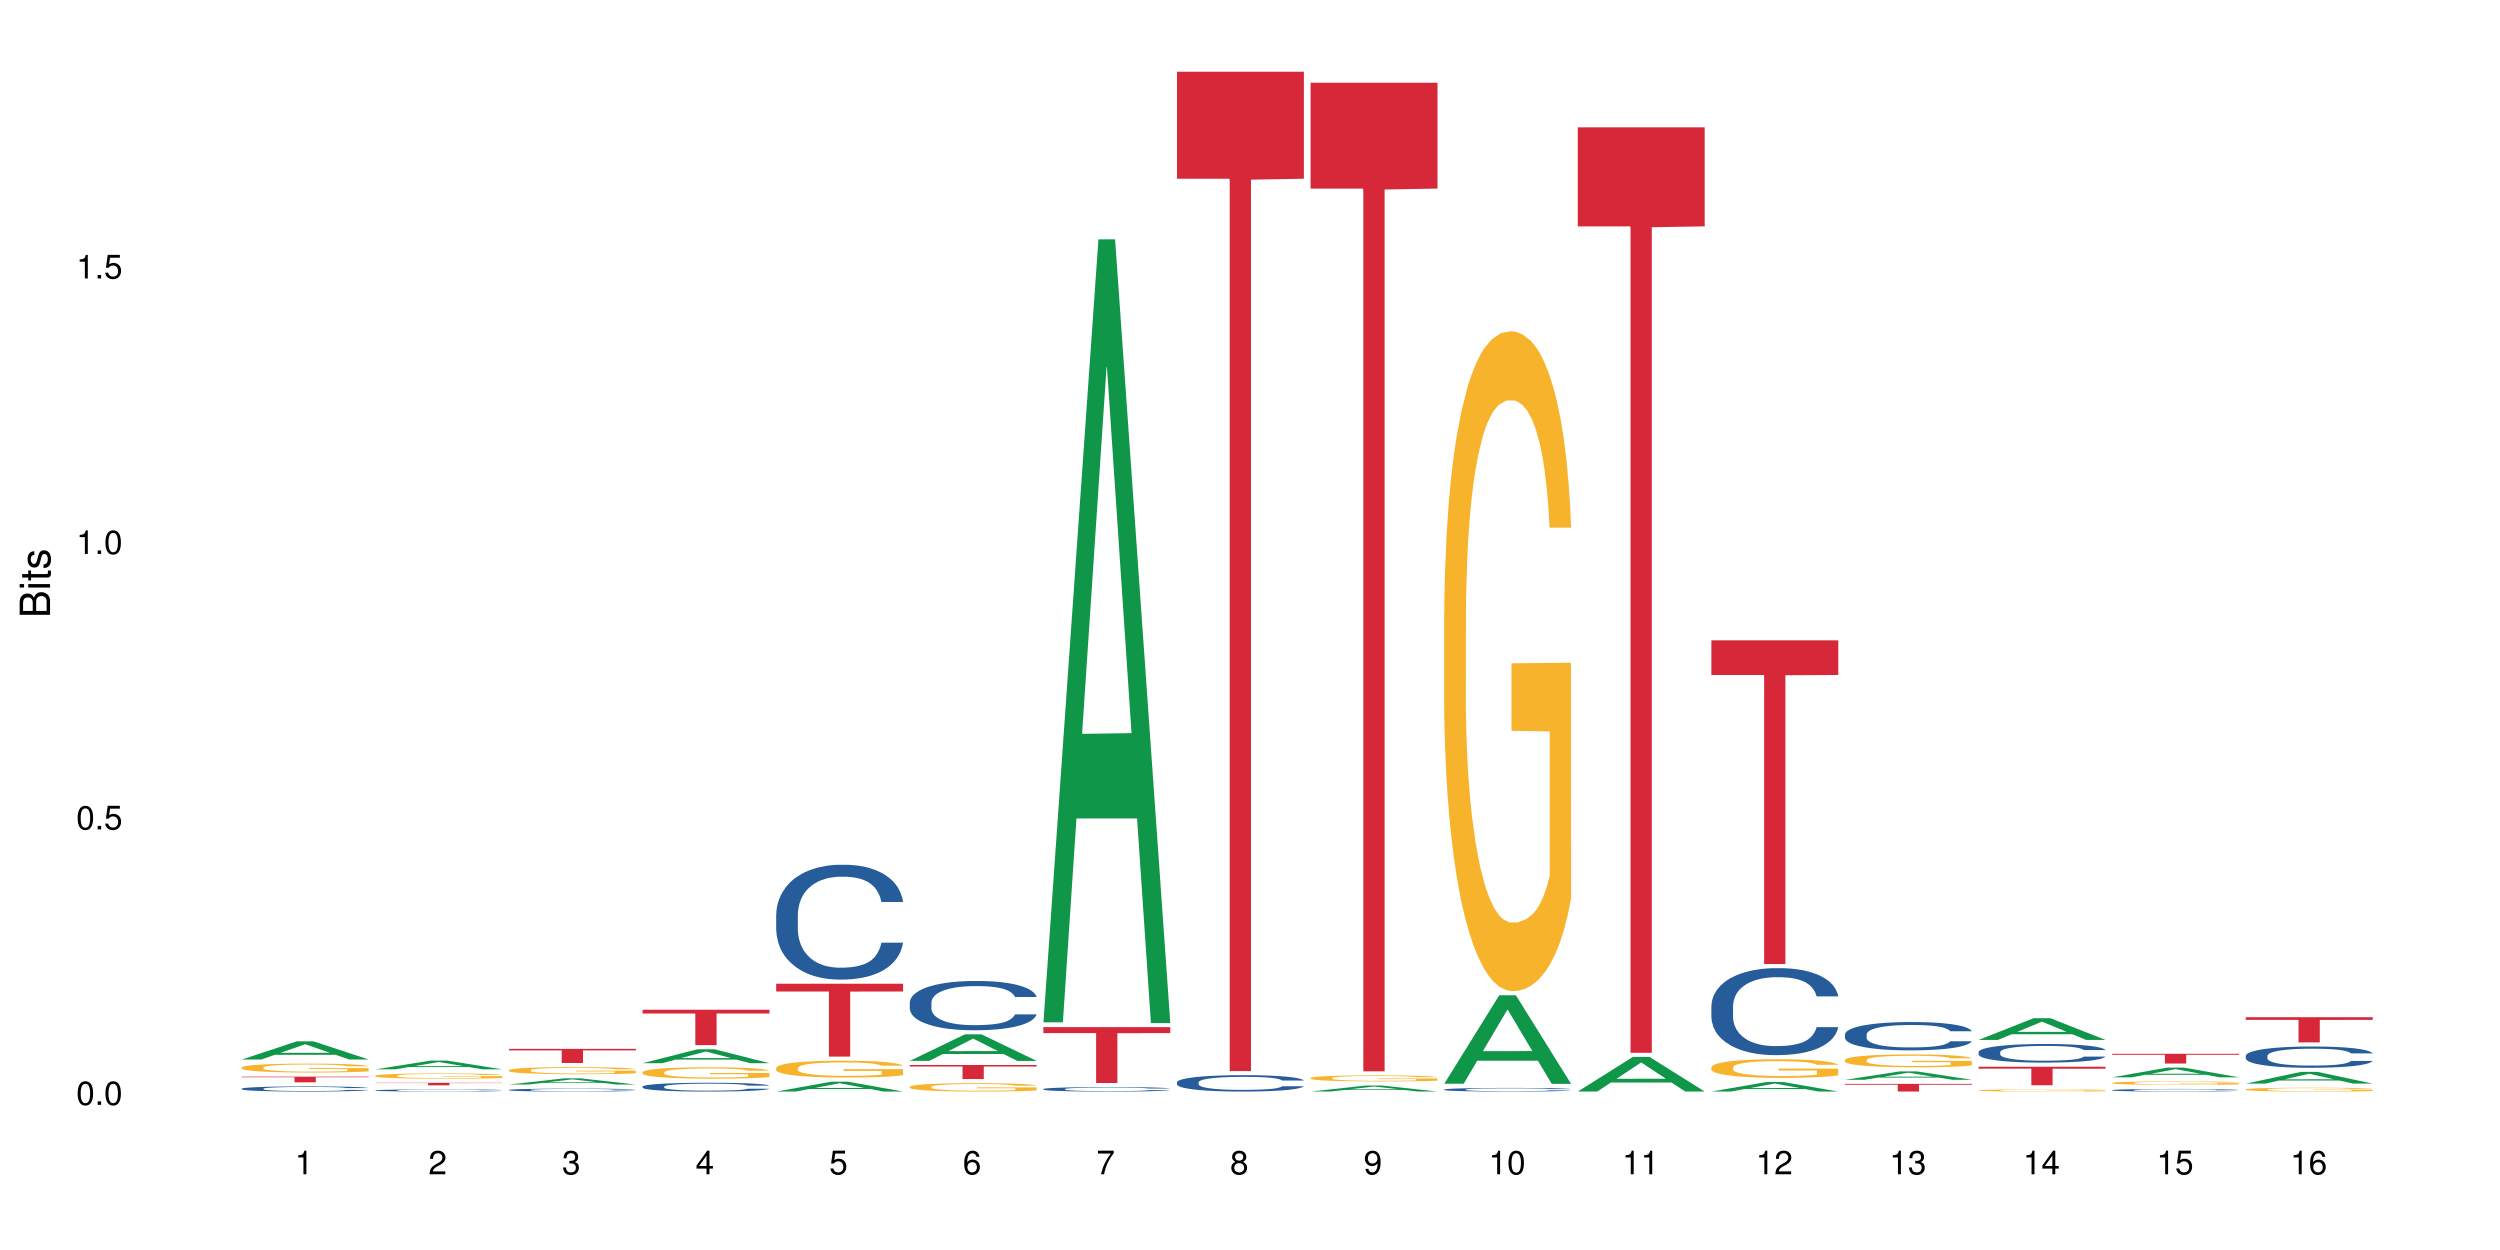 <?xml version="1.0" encoding="UTF-8"?>
<svg xmlns="http://www.w3.org/2000/svg" xmlns:xlink="http://www.w3.org/1999/xlink" width="720pt" height="360pt" viewBox="0 0 720 360" version="1.1">
<defs>
<g>
<symbol overflow="visible" id="glyph0-0">
<path style="stroke:none;" d=""/>
</symbol>
<symbol overflow="visible" id="glyph0-1">
<path style="stroke:none;" d="M 2.641 -6.797 C 2 -6.797 1.422 -6.531 1.078 -6.047 C 0.641 -5.453 0.406 -4.547 0.406 -3.297 C 0.406 -1 1.188 0.219 2.641 0.219 C 4.078 0.219 4.859 -1 4.859 -3.234 C 4.859 -4.562 4.656 -5.438 4.203 -6.047 C 3.844 -6.531 3.281 -6.797 2.641 -6.797 Z M 2.641 -6.047 C 3.547 -6.047 4 -5.125 4 -3.312 C 4 -1.375 3.562 -0.484 2.625 -0.484 C 1.734 -0.484 1.281 -1.422 1.281 -3.281 C 1.281 -5.141 1.734 -6.047 2.641 -6.047 Z M 2.641 -6.047 "/>
</symbol>
<symbol overflow="visible" id="glyph0-2">
<path style="stroke:none;" d="M 1.828 -1 L 0.828 -1 L 0.828 0 L 1.828 0 Z M 1.828 -1 "/>
</symbol>
<symbol overflow="visible" id="glyph0-3">
<path style="stroke:none;" d="M 4.562 -6.797 L 1.062 -6.797 L 0.547 -3.094 L 1.328 -3.094 C 1.719 -3.562 2.047 -3.734 2.578 -3.734 C 3.484 -3.734 4.062 -3.109 4.062 -2.094 C 4.062 -1.125 3.484 -0.531 2.578 -0.531 C 1.828 -0.531 1.375 -0.906 1.188 -1.672 L 0.328 -1.672 C 0.453 -1.109 0.547 -0.844 0.75 -0.594 C 1.125 -0.078 1.828 0.219 2.594 0.219 C 3.969 0.219 4.922 -0.781 4.922 -2.219 C 4.922 -3.562 4.031 -4.484 2.719 -4.484 C 2.25 -4.484 1.859 -4.359 1.469 -4.062 L 1.734 -5.969 L 4.562 -5.969 Z M 4.562 -6.797 "/>
</symbol>
<symbol overflow="visible" id="glyph0-4">
<path style="stroke:none;" d="M 2.484 -4.844 L 2.484 0 L 3.328 0 L 3.328 -6.797 L 2.766 -6.797 C 2.469 -5.75 2.281 -5.609 0.984 -5.453 L 0.984 -4.844 Z M 2.484 -4.844 "/>
</symbol>
<symbol overflow="visible" id="glyph0-5">
<path style="stroke:none;" d="M 4.859 -0.828 L 1.281 -0.828 C 1.359 -1.391 1.672 -1.75 2.5 -2.234 L 3.469 -2.75 C 4.406 -3.266 4.906 -3.969 4.906 -4.812 C 4.906 -5.375 4.672 -5.906 4.266 -6.266 C 3.859 -6.625 3.375 -6.797 2.719 -6.797 C 1.859 -6.797 1.219 -6.5 0.844 -5.922 C 0.609 -5.562 0.5 -5.125 0.484 -4.438 L 1.328 -4.438 C 1.359 -4.906 1.406 -5.188 1.531 -5.406 C 1.75 -5.812 2.188 -6.062 2.703 -6.062 C 3.469 -6.062 4.031 -5.516 4.031 -4.781 C 4.031 -4.25 3.719 -3.797 3.125 -3.438 L 2.234 -2.938 C 0.812 -2.141 0.406 -1.5 0.328 0 L 4.859 0 Z M 4.859 -0.828 "/>
</symbol>
<symbol overflow="visible" id="glyph0-6">
<path style="stroke:none;" d="M 2.125 -3.125 L 2.578 -3.125 C 3.516 -3.125 3.984 -2.703 3.984 -1.891 C 3.984 -1.031 3.469 -0.531 2.578 -0.531 C 1.656 -0.531 1.203 -0.984 1.156 -1.969 L 0.312 -1.969 C 0.344 -1.422 0.438 -1.078 0.609 -0.766 C 0.953 -0.109 1.625 0.219 2.547 0.219 C 3.953 0.219 4.859 -0.609 4.859 -1.906 C 4.859 -2.766 4.516 -3.25 3.703 -3.516 C 4.344 -3.766 4.656 -4.25 4.656 -4.938 C 4.656 -6.109 3.875 -6.797 2.578 -6.797 C 1.203 -6.797 0.484 -6.047 0.453 -4.609 L 1.297 -4.609 C 1.312 -5.016 1.344 -5.25 1.453 -5.453 C 1.641 -5.828 2.062 -6.062 2.594 -6.062 C 3.344 -6.062 3.797 -5.625 3.797 -4.906 C 3.797 -4.422 3.609 -4.141 3.25 -3.984 C 3.016 -3.891 2.719 -3.844 2.125 -3.844 Z M 2.125 -3.125 "/>
</symbol>
<symbol overflow="visible" id="glyph0-7">
<path style="stroke:none;" d="M 3.141 -1.625 L 3.141 0 L 3.984 0 L 3.984 -1.625 L 4.984 -1.625 L 4.984 -2.391 L 3.984 -2.391 L 3.984 -6.797 L 3.359 -6.797 L 0.266 -2.516 L 0.266 -1.625 Z M 3.141 -2.391 L 1 -2.391 L 3.141 -5.359 Z M 3.141 -2.391 "/>
</symbol>
<symbol overflow="visible" id="glyph0-8">
<path style="stroke:none;" d="M 4.781 -5.031 C 4.609 -6.141 3.891 -6.797 2.844 -6.797 C 2.094 -6.797 1.422 -6.438 1.031 -5.828 C 0.609 -5.172 0.406 -4.344 0.406 -3.094 C 0.406 -1.953 0.578 -1.234 0.984 -0.625 C 1.359 -0.078 1.953 0.219 2.703 0.219 C 3.984 0.219 4.922 -0.734 4.922 -2.078 C 4.922 -3.344 4.062 -4.234 2.844 -4.234 C 2.172 -4.234 1.641 -3.969 1.281 -3.469 C 1.281 -5.125 1.828 -6.047 2.797 -6.047 C 3.391 -6.047 3.797 -5.672 3.938 -5.031 Z M 2.734 -3.484 C 3.547 -3.484 4.062 -2.922 4.062 -2 C 4.062 -1.156 3.484 -0.531 2.703 -0.531 C 1.922 -0.531 1.328 -1.188 1.328 -2.047 C 1.328 -2.891 1.906 -3.484 2.734 -3.484 Z M 2.734 -3.484 "/>
</symbol>
<symbol overflow="visible" id="glyph0-9">
<path style="stroke:none;" d="M 4.984 -6.797 L 0.438 -6.797 L 0.438 -5.969 L 4.109 -5.969 C 2.5 -3.656 1.828 -2.234 1.328 0 L 2.219 0 C 2.594 -2.172 3.453 -4.047 4.984 -6.094 Z M 4.984 -6.797 "/>
</symbol>
<symbol overflow="visible" id="glyph0-10">
<path style="stroke:none;" d="M 3.75 -3.578 C 4.453 -4 4.688 -4.344 4.688 -4.984 C 4.688 -6.047 3.844 -6.797 2.641 -6.797 C 1.438 -6.797 0.594 -6.047 0.594 -4.984 C 0.594 -4.359 0.828 -4.016 1.516 -3.578 C 0.734 -3.203 0.359 -2.641 0.359 -1.891 C 0.359 -0.641 1.297 0.219 2.641 0.219 C 3.984 0.219 4.922 -0.641 4.922 -1.875 C 4.922 -2.641 4.531 -3.203 3.75 -3.578 Z M 2.641 -6.047 C 3.359 -6.047 3.812 -5.625 3.812 -4.969 C 3.812 -4.344 3.344 -3.922 2.641 -3.922 C 1.922 -3.922 1.453 -4.344 1.453 -4.984 C 1.453 -5.625 1.922 -6.047 2.641 -6.047 Z M 2.641 -3.203 C 3.484 -3.203 4.062 -2.672 4.062 -1.875 C 4.062 -1.062 3.484 -0.531 2.625 -0.531 C 1.797 -0.531 1.219 -1.078 1.219 -1.875 C 1.219 -2.672 1.797 -3.203 2.641 -3.203 Z M 2.641 -3.203 "/>
</symbol>
<symbol overflow="visible" id="glyph0-11">
<path style="stroke:none;" d="M 0.516 -1.547 C 0.672 -0.438 1.406 0.219 2.438 0.219 C 3.188 0.219 3.859 -0.141 4.266 -0.75 C 4.688 -1.406 4.891 -2.25 4.891 -3.484 C 4.891 -4.625 4.703 -5.359 4.312 -5.953 C 3.938 -6.5 3.344 -6.797 2.594 -6.797 C 1.297 -6.797 0.359 -5.844 0.359 -4.516 C 0.359 -3.25 1.234 -2.344 2.453 -2.344 C 3.094 -2.344 3.562 -2.578 4.016 -3.109 C 4 -1.453 3.469 -0.531 2.5 -0.531 C 1.906 -0.531 1.484 -0.906 1.359 -1.547 Z M 2.578 -6.062 C 3.375 -6.062 3.969 -5.406 3.969 -4.531 C 3.969 -3.688 3.375 -3.094 2.547 -3.094 C 1.734 -3.094 1.234 -3.672 1.234 -4.578 C 1.234 -5.438 1.797 -6.062 2.578 -6.062 Z M 2.578 -6.062 "/>
</symbol>
<symbol overflow="visible" id="glyph1-0">
<path style="stroke:none;" d=""/>
</symbol>
<symbol overflow="visible" id="glyph1-1">
<path style="stroke:none;" d="M 0 -0.953 L 0 -4.891 C 0 -5.719 -0.234 -6.344 -0.734 -6.797 C -1.188 -7.234 -1.812 -7.469 -2.5 -7.469 C -3.547 -7.469 -4.188 -7 -4.625 -5.875 C -4.984 -6.672 -5.641 -7.094 -6.531 -7.094 C -7.156 -7.094 -7.734 -6.859 -8.141 -6.391 C -8.562 -5.938 -8.75 -5.344 -8.75 -4.5 L -8.75 -0.953 Z M -4.984 -2.062 L -7.766 -2.062 L -7.766 -4.219 C -7.766 -4.844 -7.688 -5.203 -7.453 -5.5 C -7.219 -5.812 -6.859 -5.969 -6.375 -5.969 C -5.906 -5.969 -5.531 -5.812 -5.297 -5.5 C -5.062 -5.203 -4.984 -4.844 -4.984 -4.219 Z M -0.984 -2.062 L -4 -2.062 L -4 -4.781 C -4 -5.328 -3.859 -5.688 -3.578 -5.953 C -3.297 -6.219 -2.922 -6.359 -2.484 -6.359 C -2.062 -6.359 -1.688 -6.219 -1.406 -5.953 C -1.109 -5.688 -0.984 -5.328 -0.984 -4.781 Z M -0.984 -2.062 "/>
</symbol>
<symbol overflow="visible" id="glyph1-2">
<path style="stroke:none;" d="M -6.281 -1.797 L -6.281 -0.797 L 0 -0.797 L 0 -1.797 Z M -8.75 -1.797 L -8.75 -0.797 L -7.484 -0.797 L -7.484 -1.797 Z M -8.75 -1.797 "/>
</symbol>
<symbol overflow="visible" id="glyph1-3">
<path style="stroke:none;" d="M -6.281 -3.047 L -6.281 -2.016 L -8.016 -2.016 L -8.016 -1.016 L -6.281 -1.016 L -6.281 -0.172 L -5.469 -0.172 L -5.469 -1.016 L -0.719 -1.016 C -0.078 -1.016 0.281 -1.453 0.281 -2.234 C 0.281 -2.469 0.25 -2.719 0.188 -3.047 L -0.641 -3.047 C -0.609 -2.922 -0.594 -2.766 -0.594 -2.562 C -0.594 -2.141 -0.719 -2.016 -1.156 -2.016 L -5.469 -2.016 L -5.469 -3.047 Z M -6.281 -3.047 "/>
</symbol>
<symbol overflow="visible" id="glyph1-4">
<path style="stroke:none;" d="M -4.531 -5.25 C -5.766 -5.25 -6.469 -4.422 -6.469 -2.969 C -6.469 -1.516 -5.719 -0.562 -4.547 -0.562 C -3.562 -0.562 -3.094 -1.062 -2.734 -2.562 L -2.516 -3.484 C -2.344 -4.188 -2.094 -4.469 -1.625 -4.469 C -1.047 -4.469 -0.641 -3.875 -0.641 -3 C -0.641 -2.453 -0.797 -2 -1.062 -1.75 C -1.25 -1.594 -1.422 -1.531 -1.875 -1.469 L -1.875 -0.406 C -0.422 -0.453 0.281 -1.266 0.281 -2.922 C 0.281 -4.5 -0.5 -5.516 -1.719 -5.516 C -2.656 -5.516 -3.172 -4.984 -3.469 -3.734 L -3.703 -2.766 C -3.891 -1.953 -4.156 -1.609 -4.594 -1.609 C -5.172 -1.609 -5.547 -2.125 -5.547 -2.938 C -5.547 -3.75 -5.203 -4.172 -4.531 -4.203 Z M -4.531 -5.25 "/>
</symbol>
</g>
</defs>
<g id="surface50644">
<rect x="0" y="0" width="720" height="360" style="fill:rgb(100%,100%,100%);fill-opacity:1;stroke:none;"/>
<path style=" stroke:none;fill-rule:nonzero;fill:rgb(6.275%,58.824%,28.235%);fill-opacity:1;" d="M 69.629 305.137 L 69.668 305.133 L 85.484 299.906 L 90.289 299.906 L 106.184 305.141 L 100.598 305.141 L 96.613 303.777 L 79.156 303.777 L 75.254 305.137 L 69.629 305.137 L 80.836 303.211 L 95.012 303.207 L 87.945 300.762 L 87.867 300.758 L 87.789 300.773 L 80.797 303.207 L 80.836 303.211 Z M 69.629 305.137 "/>
<path style=" stroke:none;fill-rule:nonzero;fill:rgb(14.51%,36.078%,60%);fill-opacity:1;" d="M 69.629 313.535 L 69.676 313.535 L 69.676 313.5 L 69.809 313.449 L 70.121 313.383 L 70.434 313.34 L 71.234 313.262 L 72.348 313.184 L 73.508 313.125 L 74.355 313.09 L 75.113 313.062 L 76.852 313.012 L 77.965 312.984 L 79.168 312.961 L 80.641 312.941 L 81.711 312.926 L 84.117 312.906 L 85.898 312.895 L 87.281 312.891 L 90.27 312.891 L 92.051 312.895 L 93.344 312.902 L 94.77 312.914 L 95.973 312.926 L 98.07 312.957 L 99.941 312.992 L 100.789 313.016 L 102.125 313.059 L 103.152 313.098 L 103.863 313.133 L 104.668 313.184 L 105.379 313.242 L 105.914 313.312 L 106.184 313.371 L 99.941 313.371 L 99.629 313.316 L 99.273 313.273 L 98.605 313.219 L 97.938 313.18 L 97 313.141 L 96.152 313.117 L 94.992 313.09 L 93.969 313.074 L 92.898 313.062 L 91.875 313.055 L 89.91 313.047 L 86.793 313.047 L 85.055 313.059 L 84.117 313.066 L 82.781 313.086 L 81.844 313.105 L 80.73 313.133 L 79.973 313.156 L 79.035 313.191 L 78.367 313.223 L 77.609 313.266 L 77.164 313.301 L 76.762 313.336 L 76.406 313.383 L 76.137 313.43 L 75.961 313.48 L 75.871 313.527 L 75.871 313.738 L 75.961 313.785 L 76.184 313.844 L 76.762 313.926 L 77.609 313.996 L 78.59 314.055 L 79.527 314.094 L 80.059 314.113 L 80.773 314.137 L 81.887 314.164 L 83.492 314.188 L 84.43 314.199 L 85.855 314.211 L 87.328 314.215 L 89.289 314.215 L 91.027 314.211 L 92.184 314.203 L 93.391 314.195 L 95.039 314.172 L 96.062 314.148 L 96.953 314.125 L 97.625 314.098 L 98.07 314.074 L 98.738 314.035 L 99.273 313.988 L 99.676 313.941 L 99.941 313.895 L 106.184 313.895 L 105.914 313.949 L 105.516 314 L 105.113 314.039 L 104.488 314.09 L 103.773 314.129 L 102.75 314.176 L 101.902 314.207 L 100.789 314.242 L 99.762 314.27 L 98.648 314.289 L 97 314.316 L 95.93 314.332 L 94.77 314.344 L 93.391 314.355 L 91.648 314.363 L 89.777 314.371 L 88.039 314.371 L 86.168 314.367 L 84.785 314.363 L 82.957 314.352 L 80.684 314.324 L 79.035 314.301 L 77.742 314.273 L 76.629 314.246 L 75.379 314.211 L 73.773 314.152 L 72.793 314.105 L 72.125 314.066 L 71.367 314.016 L 70.832 313.969 L 70.207 313.891 L 69.762 313.797 L 69.629 313.723 Z M 69.629 313.535 "/>
<path style=" stroke:none;fill-rule:nonzero;fill:rgb(96.863%,70.196%,16.863%);fill-opacity:1;" d="M 69.629 307.426 L 69.676 307.422 L 69.676 307.375 L 69.852 307.27 L 70.297 307.125 L 70.879 307.004 L 71.5 306.91 L 71.902 306.859 L 72.57 306.789 L 73.152 306.738 L 74.621 306.633 L 76.496 306.531 L 77.52 306.492 L 78.68 306.449 L 80.328 306.406 L 81.086 306.391 L 83.402 306.352 L 86.035 306.328 L 88.93 306.32 L 90.27 306.324 L 92.098 306.332 L 94.594 306.359 L 96.02 306.383 L 97.133 306.406 L 98.293 306.438 L 99.719 306.484 L 101.055 306.539 L 102.125 306.598 L 103.195 306.668 L 104.086 306.742 L 104.844 306.824 L 105.516 306.922 L 105.914 307.004 L 106.184 307.086 L 99.984 307.086 L 99.629 307.004 L 99.227 306.941 L 98.559 306.863 L 97.891 306.809 L 97.223 306.762 L 95.973 306.703 L 94.906 306.664 L 93.566 306.633 L 92.273 306.609 L 90.805 306.598 L 89.91 306.59 L 87.551 306.59 L 85.41 306.609 L 84.16 306.629 L 83.27 306.645 L 82.023 306.68 L 81.266 306.711 L 80.816 306.727 L 79.48 306.801 L 78.59 306.867 L 78.098 306.91 L 77.477 306.98 L 77.027 307.047 L 76.539 307.141 L 76.27 307.211 L 75.914 307.371 L 75.871 307.793 L 76.004 307.883 L 76.27 307.98 L 76.629 308.062 L 77.164 308.152 L 77.699 308.223 L 78.633 308.312 L 79.438 308.375 L 80.059 308.414 L 81.266 308.477 L 81.754 308.5 L 82.914 308.539 L 84.117 308.574 L 85.59 308.602 L 86.703 308.617 L 88.484 308.629 L 90.758 308.629 L 93.434 308.613 L 95.129 308.594 L 96.285 308.574 L 97.043 308.559 L 97.98 308.535 L 98.648 308.512 L 99.273 308.484 L 100.031 308.445 L 100.031 307.883 L 89.02 307.879 L 89.02 307.617 L 106.137 307.613 L 106.184 308.535 L 105.246 308.598 L 104.086 308.66 L 102.973 308.707 L 101.812 308.746 L 100.164 308.789 L 98.828 308.816 L 96.777 308.852 L 94.906 308.871 L 92.941 308.887 L 91.203 308.895 L 89.152 308.895 L 87.328 308.891 L 85.363 308.879 L 83.805 308.859 L 82.379 308.836 L 80.953 308.805 L 79.168 308.754 L 78.012 308.715 L 76.805 308.664 L 75.602 308.605 L 74.531 308.543 L 73.82 308.492 L 73.105 308.438 L 72.348 308.367 L 71.637 308.285 L 71.102 308.215 L 70.609 308.133 L 70.254 308.055 L 69.898 307.949 L 69.719 307.863 L 69.629 307.789 Z M 69.629 307.426 "/>
<path style=" stroke:none;fill-rule:nonzero;fill:rgb(83.922%,15.686%,22.353%);fill-opacity:1;" d="M 69.629 310.074 L 106.184 310.074 L 106.184 310.25 L 90.949 310.254 L 90.949 311.711 L 84.82 311.711 L 84.82 310.254 L 84.73 310.25 L 69.629 310.25 Z M 69.629 310.074 "/>
<path style=" stroke:none;fill-rule:nonzero;fill:rgb(6.275%,58.824%,28.235%);fill-opacity:1;" d="M 108.105 307.977 L 108.145 307.973 L 123.961 305.461 L 128.766 305.461 L 144.66 307.977 L 139.074 307.977 L 135.09 307.32 L 117.637 307.32 L 113.73 307.977 L 108.105 307.977 L 119.312 307.051 L 133.492 307.047 L 126.422 305.875 L 126.344 305.871 L 126.266 305.879 L 119.273 307.047 L 119.312 307.051 Z M 108.105 307.977 "/>
<path style=" stroke:none;fill-rule:nonzero;fill:rgb(14.51%,36.078%,60%);fill-opacity:1;" d="M 108.105 314.02 L 108.152 314.02 L 108.152 314.008 L 108.285 313.984 L 108.598 313.957 L 108.91 313.941 L 109.711 313.906 L 110.824 313.875 L 111.984 313.848 L 112.832 313.836 L 113.59 313.824 L 115.328 313.801 L 116.441 313.793 L 117.645 313.781 L 119.117 313.773 L 120.188 313.766 L 122.594 313.758 L 124.375 313.754 L 130.527 313.754 L 131.82 313.758 L 133.246 313.762 L 134.453 313.766 L 136.547 313.781 L 138.418 313.797 L 139.266 313.805 L 140.602 313.82 L 141.629 313.84 L 142.34 313.852 L 143.145 313.875 L 143.855 313.898 L 144.391 313.93 L 144.66 313.953 L 138.418 313.953 L 138.105 313.93 L 137.75 313.914 L 137.082 313.891 L 136.414 313.875 L 135.477 313.855 L 134.629 313.848 L 133.469 313.836 L 132.445 313.828 L 131.375 313.824 L 130.352 313.82 L 128.391 313.816 L 125.27 313.816 L 123.531 313.824 L 122.594 313.828 L 121.258 313.836 L 120.32 313.84 L 119.207 313.852 L 118.449 313.863 L 117.512 313.879 L 116.844 313.891 L 116.086 313.91 L 115.641 313.922 L 115.238 313.938 L 114.883 313.957 L 114.613 313.977 L 114.438 314 L 114.348 314.02 L 114.348 314.105 L 114.438 314.125 L 114.66 314.148 L 115.238 314.184 L 116.086 314.215 L 117.066 314.238 L 118.004 314.254 L 118.539 314.262 L 119.25 314.273 L 120.363 314.285 L 121.969 314.293 L 122.906 314.301 L 124.332 314.305 L 129.504 314.305 L 130.664 314.301 L 131.867 314.297 L 133.516 314.285 L 134.539 314.277 L 135.434 314.266 L 136.102 314.258 L 136.547 314.246 L 137.215 314.23 L 137.75 314.211 L 138.152 314.191 L 138.418 314.172 L 144.66 314.172 L 144.391 314.195 L 143.992 314.215 L 143.59 314.234 L 142.965 314.254 L 142.254 314.27 L 141.227 314.289 L 140.379 314.305 L 139.266 314.316 L 138.242 314.328 L 137.125 314.336 L 135.477 314.348 L 134.406 314.355 L 133.246 314.359 L 131.867 314.363 L 130.129 314.367 L 128.254 314.371 L 124.645 314.371 L 123.262 314.367 L 121.434 314.363 L 119.16 314.352 L 117.512 314.34 L 116.219 314.332 L 115.105 314.32 L 113.855 314.305 L 112.254 314.277 L 111.27 314.262 L 110.602 314.242 L 109.844 314.223 L 109.309 314.203 L 108.688 314.172 L 108.238 314.129 L 108.105 314.098 Z M 108.105 314.02 "/>
<path style=" stroke:none;fill-rule:nonzero;fill:rgb(96.863%,70.196%,16.863%);fill-opacity:1;" d="M 108.105 309.809 L 108.152 309.805 L 108.152 309.777 L 108.328 309.715 L 108.773 309.629 L 109.355 309.559 L 109.98 309.504 L 110.379 309.477 L 111.047 309.434 L 111.629 309.402 L 113.098 309.34 L 114.973 309.281 L 115.996 309.258 L 117.156 309.234 L 118.805 309.207 L 119.562 309.199 L 121.879 309.176 L 124.512 309.16 L 127.406 309.156 L 128.746 309.16 L 130.574 309.164 L 133.07 309.18 L 134.496 309.195 L 135.609 309.207 L 136.77 309.227 L 138.195 309.254 L 139.531 309.285 L 140.602 309.32 L 141.672 309.363 L 142.562 309.406 L 143.32 309.453 L 143.992 309.512 L 144.391 309.562 L 144.66 309.609 L 138.465 309.609 L 138.105 309.562 L 137.707 309.523 L 137.035 309.477 L 136.367 309.445 L 135.699 309.418 L 134.453 309.383 L 133.383 309.359 L 132.043 309.34 L 130.75 309.328 L 129.281 309.32 L 128.391 309.316 L 126.027 309.316 L 123.887 309.328 L 122.637 309.34 L 121.746 309.348 L 120.5 309.371 L 119.742 309.387 L 119.297 309.398 L 117.957 309.441 L 117.066 309.48 L 116.574 309.504 L 115.953 309.547 L 115.508 309.586 L 115.016 309.641 L 114.75 309.68 L 114.391 309.777 L 114.348 310.023 L 114.48 310.078 L 114.75 310.133 L 115.105 310.184 L 115.641 310.238 L 116.176 310.277 L 117.109 310.332 L 117.914 310.367 L 118.539 310.391 L 119.742 310.43 L 120.23 310.441 L 121.391 310.465 L 122.594 310.484 L 124.066 310.5 L 125.18 310.512 L 126.961 310.516 L 129.234 310.516 L 131.91 310.508 L 133.605 310.496 L 134.762 310.488 L 135.52 310.477 L 136.457 310.461 L 137.125 310.449 L 137.75 310.434 L 138.508 310.41 L 138.508 310.078 L 127.496 310.078 L 127.496 309.922 L 144.613 309.918 L 144.66 310.461 L 143.723 310.5 L 142.562 310.535 L 141.449 310.562 L 140.289 310.586 L 138.641 310.613 L 137.305 310.629 L 135.254 310.648 L 133.383 310.66 L 131.422 310.668 L 129.68 310.672 L 127.633 310.676 L 125.805 310.672 L 123.844 310.664 L 122.281 310.652 L 120.855 310.641 L 119.43 310.621 L 117.645 310.594 L 116.488 310.57 L 115.285 310.539 L 114.078 310.504 L 113.012 310.469 L 111.582 310.406 L 110.824 310.363 L 110.113 310.316 L 109.578 310.273 L 109.086 310.227 L 108.73 310.18 L 108.375 310.117 L 108.195 310.066 L 108.105 310.023 Z M 108.105 309.809 "/>
<path style=" stroke:none;fill-rule:nonzero;fill:rgb(83.922%,15.686%,22.353%);fill-opacity:1;" d="M 108.105 311.855 L 144.66 311.855 L 144.66 311.93 L 129.426 311.934 L 129.426 312.574 L 123.297 312.574 L 123.297 311.934 L 123.207 311.93 L 108.105 311.93 Z M 108.105 311.855 "/>
<path style=" stroke:none;fill-rule:nonzero;fill:rgb(6.275%,58.824%,28.235%);fill-opacity:1;" d="M 146.582 312.348 L 146.621 312.344 L 162.438 310.562 L 167.242 310.562 L 183.137 312.348 L 177.551 312.348 L 173.57 311.883 L 156.113 311.883 L 152.207 312.348 L 146.582 312.348 L 157.793 311.691 L 171.969 311.688 L 164.898 310.855 L 164.82 310.852 L 164.742 310.859 L 157.754 311.688 L 157.793 311.691 Z M 146.582 312.348 "/>
<path style=" stroke:none;fill-rule:nonzero;fill:rgb(14.51%,36.078%,60%);fill-opacity:1;" d="M 146.582 313.895 L 146.629 313.895 L 146.629 313.875 L 146.762 313.848 L 147.074 313.809 L 147.387 313.785 L 148.188 313.738 L 149.301 313.695 L 150.461 313.66 L 151.309 313.641 L 152.066 313.625 L 153.805 313.598 L 154.918 313.582 L 156.121 313.57 L 157.594 313.555 L 158.664 313.547 L 161.07 313.535 L 162.855 313.531 L 164.234 313.527 L 167.223 313.527 L 169.004 313.531 L 170.297 313.535 L 171.727 313.543 L 172.93 313.547 L 175.023 313.566 L 176.895 313.586 L 177.742 313.598 L 179.078 313.625 L 180.105 313.645 L 180.82 313.668 L 181.621 313.695 L 182.336 313.73 L 182.867 313.77 L 183.137 313.801 L 176.895 313.801 L 176.582 313.77 L 176.227 313.746 L 175.559 313.715 L 174.891 313.691 L 173.953 313.672 L 173.105 313.656 L 171.949 313.641 L 170.922 313.633 L 169.852 313.625 L 168.828 313.621 L 166.867 313.617 L 163.746 313.617 L 162.008 313.625 L 161.07 313.629 L 159.734 313.641 L 158.797 313.648 L 157.684 313.664 L 156.926 313.68 L 155.988 313.699 L 155.32 313.715 L 154.562 313.742 L 154.117 313.762 L 153.715 313.781 L 153.359 313.809 L 153.09 313.836 L 152.914 313.863 L 152.824 313.891 L 152.824 314.012 L 152.914 314.039 L 153.137 314.07 L 153.715 314.117 L 154.562 314.156 L 155.543 314.191 L 156.48 314.215 L 157.016 314.223 L 157.727 314.238 L 158.844 314.254 L 160.445 314.266 L 161.383 314.273 L 162.809 314.281 L 167.98 314.281 L 169.141 314.277 L 170.344 314.27 L 171.992 314.258 L 173.016 314.246 L 173.91 314.23 L 174.578 314.215 L 175.023 314.203 L 175.691 314.18 L 176.227 314.152 L 176.629 314.125 L 176.895 314.102 L 183.137 314.102 L 182.867 314.129 L 182.469 314.16 L 182.066 314.184 L 181.441 314.211 L 180.73 314.234 L 179.703 314.262 L 178.855 314.277 L 177.742 314.297 L 176.719 314.312 L 175.602 314.324 L 173.953 314.34 L 172.883 314.348 L 171.727 314.355 L 170.344 314.363 L 168.605 314.367 L 166.73 314.371 L 164.992 314.371 L 163.121 314.367 L 161.738 314.367 L 159.91 314.359 L 157.637 314.344 L 155.988 314.332 L 154.695 314.316 L 153.582 314.301 L 152.332 314.281 L 150.73 314.246 L 149.75 314.219 L 149.078 314.199 L 148.32 314.168 L 147.785 314.141 L 147.164 314.098 L 146.719 314.043 L 146.582 314 Z M 146.582 313.895 "/>
<path style=" stroke:none;fill-rule:nonzero;fill:rgb(96.863%,70.196%,16.863%);fill-opacity:1;" d="M 146.582 308.207 L 146.629 308.207 L 146.629 308.168 L 146.805 308.086 L 147.25 307.969 L 147.832 307.871 L 148.457 307.797 L 148.855 307.758 L 149.523 307.703 L 150.105 307.66 L 151.574 307.574 L 153.449 307.496 L 154.473 307.465 L 155.633 307.43 L 157.281 307.395 L 158.039 307.383 L 160.359 307.352 L 162.988 307.332 L 165.887 307.328 L 167.223 307.332 L 169.051 307.336 L 171.547 307.359 L 172.973 307.379 L 174.086 307.395 L 175.246 307.422 L 176.672 307.457 L 178.012 307.504 L 179.078 307.547 L 180.148 307.605 L 181.043 307.664 L 181.801 307.73 L 182.469 307.809 L 182.867 307.875 L 183.137 307.941 L 176.941 307.941 L 176.582 307.875 L 176.184 307.824 L 175.516 307.762 L 174.844 307.719 L 174.176 307.68 L 172.93 307.633 L 171.859 307.602 L 170.52 307.574 L 169.227 307.559 L 167.758 307.547 L 166.867 307.543 L 164.504 307.543 L 162.363 307.559 L 161.117 307.574 L 160.223 307.586 L 158.977 307.617 L 158.219 307.637 L 157.773 307.652 L 156.434 307.711 L 155.543 307.766 L 155.055 307.801 L 154.43 307.855 L 153.984 307.906 L 153.492 307.98 L 153.227 308.039 L 152.867 308.164 L 152.824 308.504 L 152.957 308.574 L 153.227 308.652 L 153.582 308.719 L 154.117 308.789 L 154.652 308.844 L 155.586 308.918 L 156.391 308.969 L 157.016 309 L 158.219 309.051 L 158.707 309.066 L 159.867 309.102 L 161.07 309.125 L 162.543 309.148 L 163.656 309.16 L 165.438 309.168 L 167.711 309.168 L 170.387 309.16 L 172.082 309.145 L 173.242 309.129 L 174 309.113 L 174.934 309.094 L 175.602 309.074 L 176.227 309.055 L 176.984 309.023 L 176.984 308.574 L 165.973 308.574 L 165.973 308.363 L 183.094 308.359 L 183.137 309.094 L 182.199 309.145 L 181.043 309.195 L 179.926 309.23 L 178.77 309.262 L 177.117 309.301 L 175.781 309.32 L 173.73 309.348 L 171.859 309.363 L 169.898 309.375 L 168.16 309.383 L 166.109 309.383 L 164.281 309.379 L 162.32 309.367 L 160.758 309.355 L 159.332 309.336 L 157.906 309.309 L 156.121 309.27 L 154.965 309.238 L 153.762 309.199 L 152.555 309.152 L 151.488 309.102 L 150.773 309.062 L 150.059 309.016 L 149.301 308.961 L 148.59 308.898 L 148.055 308.84 L 147.562 308.773 L 147.207 308.711 L 146.852 308.629 L 146.672 308.559 L 146.582 308.5 Z M 146.582 308.207 "/>
<path style=" stroke:none;fill-rule:nonzero;fill:rgb(83.922%,15.686%,22.353%);fill-opacity:1;" d="M 146.582 302.07 L 183.137 302.07 L 183.137 302.508 L 167.902 302.512 L 167.902 306.148 L 161.773 306.148 L 161.773 302.516 L 161.684 302.508 L 146.582 302.508 Z M 146.582 302.07 "/>
<path style=" stroke:none;fill-rule:nonzero;fill:rgb(6.275%,58.824%,28.235%);fill-opacity:1;" d="M 185.059 306.199 L 185.098 306.195 L 200.914 302.184 L 205.719 302.184 L 221.613 306.203 L 216.027 306.203 L 212.047 305.156 L 194.59 305.156 L 190.684 306.199 L 185.059 306.199 L 196.27 304.719 L 210.445 304.715 L 203.375 302.84 L 203.297 302.84 L 203.219 302.848 L 196.23 304.715 L 196.27 304.719 Z M 185.059 306.199 "/>
<path style=" stroke:none;fill-rule:nonzero;fill:rgb(14.51%,36.078%,60%);fill-opacity:1;" d="M 185.059 312.941 L 185.105 312.938 L 185.105 312.883 L 185.238 312.793 L 185.551 312.684 L 185.863 312.605 L 186.664 312.469 L 187.781 312.336 L 188.938 312.234 L 189.785 312.176 L 190.543 312.129 L 192.281 312.043 L 193.395 312 L 194.602 311.961 L 196.07 311.922 L 197.141 311.898 L 199.547 311.859 L 201.332 311.844 L 202.711 311.836 L 205.699 311.836 L 207.484 311.848 L 208.773 311.859 L 210.203 311.879 L 211.406 311.898 L 213.5 311.949 L 215.371 312.016 L 216.219 312.051 L 217.559 312.121 L 218.582 312.191 L 219.297 312.254 L 220.098 312.336 L 220.812 312.441 L 221.348 312.559 L 221.613 312.66 L 215.371 312.66 L 215.062 312.566 L 214.703 312.496 L 214.035 312.398 L 213.367 312.332 L 212.43 312.266 L 211.582 312.223 L 210.426 312.18 L 209.398 312.148 L 208.328 312.129 L 207.305 312.117 L 205.344 312.102 L 203.07 312.102 L 202.223 312.105 L 200.484 312.125 L 199.547 312.141 L 198.211 312.172 L 197.273 312.203 L 196.16 312.25 L 195.402 312.289 L 194.465 312.348 L 193.797 312.402 L 193.039 312.48 L 192.594 312.535 L 192.191 312.602 L 191.836 312.68 L 191.57 312.758 L 191.391 312.844 L 191.301 312.93 L 191.301 313.285 L 191.391 313.371 L 191.613 313.469 L 192.191 313.609 L 193.039 313.73 L 194.02 313.828 L 194.957 313.898 L 195.492 313.93 L 196.203 313.969 L 197.32 314.016 L 198.922 314.059 L 199.859 314.078 L 201.285 314.098 L 202.758 314.105 L 204.719 314.105 L 206.457 314.098 L 207.617 314.086 L 208.82 314.066 L 210.469 314.027 L 211.496 313.992 L 212.387 313.945 L 213.055 313.902 L 213.5 313.867 L 214.168 313.793 L 214.703 313.715 L 215.105 313.633 L 215.371 313.555 L 221.613 313.555 L 221.348 313.648 L 220.945 313.738 L 220.543 313.805 L 219.918 313.887 L 219.207 313.957 L 218.18 314.039 L 217.336 314.094 L 216.219 314.152 L 215.195 314.195 L 214.078 314.234 L 212.43 314.281 L 211.359 314.305 L 210.203 314.324 L 208.82 314.344 L 207.082 314.359 L 205.211 314.367 L 203.469 314.371 L 201.598 314.367 L 200.215 314.355 L 198.391 314.336 L 196.117 314.293 L 194.465 314.25 L 193.172 314.207 L 192.059 314.16 L 190.812 314.098 L 189.207 313.996 L 188.227 313.918 L 187.555 313.852 L 186.797 313.762 L 186.266 313.68 L 185.641 313.551 L 185.195 313.387 L 185.059 313.258 Z M 185.059 312.941 "/>
<path style=" stroke:none;fill-rule:nonzero;fill:rgb(96.863%,70.196%,16.863%);fill-opacity:1;" d="M 185.059 308.785 L 185.105 308.781 L 185.105 308.723 L 185.281 308.59 L 185.73 308.402 L 186.309 308.25 L 186.934 308.129 L 187.332 308.066 L 188.004 307.977 L 188.582 307.914 L 190.055 307.777 L 191.926 307.652 L 192.949 307.598 L 194.109 307.547 L 195.758 307.492 L 196.516 307.469 L 198.836 307.422 L 201.465 307.391 L 204.363 307.383 L 205.699 307.387 L 207.527 307.398 L 210.023 307.43 L 211.449 307.461 L 212.562 307.492 L 213.723 307.531 L 215.148 307.59 L 216.488 307.66 L 217.559 307.734 L 218.625 307.824 L 219.52 307.918 L 220.277 308.023 L 220.945 308.148 L 221.348 308.254 L 221.613 308.359 L 215.418 308.359 L 215.062 308.254 L 214.66 308.172 L 213.992 308.074 L 213.32 308 L 212.652 307.945 L 211.406 307.867 L 210.336 307.82 L 209 307.777 L 207.707 307.75 L 206.234 307.734 L 205.344 307.727 L 202.98 307.727 L 200.84 307.746 L 199.594 307.773 L 198.699 307.797 L 197.453 307.84 L 196.695 307.875 L 196.25 307.898 L 194.91 307.992 L 194.02 308.078 L 193.531 308.133 L 192.906 308.223 L 192.461 308.305 L 191.969 308.422 L 191.703 308.512 L 191.344 308.719 L 191.301 309.254 L 191.434 309.367 L 191.703 309.492 L 192.059 309.598 L 192.594 309.715 L 193.129 309.801 L 194.066 309.918 L 194.867 309.992 L 195.492 310.047 L 196.695 310.125 L 197.184 310.152 L 198.344 310.207 L 199.547 310.25 L 201.02 310.285 L 202.133 310.301 L 203.918 310.316 L 206.191 310.316 L 208.863 310.301 L 210.559 310.273 L 211.719 310.25 L 212.477 310.23 L 213.41 310.199 L 214.078 310.168 L 214.703 310.133 L 215.461 310.082 L 215.461 309.367 L 204.453 309.367 L 204.453 309.031 L 221.57 309.027 L 221.613 310.199 L 220.676 310.277 L 219.52 310.355 L 218.402 310.414 L 217.246 310.465 L 215.594 310.523 L 214.258 310.559 L 212.207 310.602 L 210.336 310.629 L 208.375 310.645 L 206.637 310.656 L 204.586 310.656 L 202.758 310.652 L 200.797 310.633 L 199.234 310.609 L 197.809 310.582 L 196.383 310.543 L 194.602 310.48 L 193.441 310.43 L 192.238 310.363 L 191.035 310.289 L 189.965 310.211 L 189.25 310.148 L 188.539 310.074 L 187.781 309.984 L 187.066 309.883 L 186.531 309.789 L 186.039 309.688 L 185.684 309.586 L 185.328 309.453 L 185.148 309.344 L 185.059 309.254 Z M 185.059 308.785 "/>
<path style=" stroke:none;fill-rule:nonzero;fill:rgb(83.922%,15.686%,22.353%);fill-opacity:1;" d="M 185.059 290.801 L 221.613 290.801 L 221.613 291.895 L 206.379 291.902 L 206.379 301.004 L 200.25 301.004 L 200.25 291.91 L 200.16 291.895 L 185.059 291.895 Z M 185.059 290.801 "/>
<path style=" stroke:none;fill-rule:nonzero;fill:rgb(6.275%,58.824%,28.235%);fill-opacity:1;" d="M 223.539 314.367 L 223.578 314.367 L 239.391 311.52 L 244.195 311.52 L 260.09 314.371 L 254.504 314.371 L 250.523 313.625 L 233.066 313.625 L 229.16 314.367 L 223.539 314.367 L 234.746 313.32 L 248.922 313.316 L 241.852 311.984 L 241.773 311.984 L 241.695 311.992 L 234.707 313.316 L 234.746 313.32 Z M 223.539 314.367 "/>
<path style=" stroke:none;fill-rule:nonzero;fill:rgb(14.51%,36.078%,60%);fill-opacity:1;" d="M 223.539 263.445 L 223.582 263.414 L 223.582 262.688 L 223.715 261.539 L 224.027 260.09 L 224.34 259.09 L 225.141 257.309 L 226.258 255.582 L 227.414 254.254 L 228.262 253.469 L 229.02 252.863 L 230.758 251.742 L 231.875 251.168 L 233.078 250.656 L 234.547 250.141 L 235.617 249.84 L 238.023 249.355 L 239.809 249.145 L 241.191 249.055 L 244.176 249.055 L 245.961 249.176 L 247.254 249.324 L 248.68 249.566 L 249.883 249.84 L 251.977 250.504 L 253.848 251.352 L 254.695 251.836 L 256.035 252.773 L 257.059 253.68 L 257.773 254.465 L 258.574 255.582 L 259.289 256.945 L 259.824 258.484 L 260.09 259.785 L 253.848 259.785 L 253.539 258.578 L 253.18 257.641 L 252.512 256.398 L 251.844 255.523 L 250.906 254.645 L 250.059 254.07 L 248.902 253.496 L 247.875 253.133 L 246.805 252.863 L 245.781 252.68 L 243.82 252.5 L 241.547 252.5 L 240.699 252.559 L 238.961 252.801 L 238.023 253.016 L 236.688 253.438 L 235.75 253.828 L 234.637 254.434 L 233.879 254.949 L 232.941 255.734 L 232.273 256.43 L 231.516 257.43 L 231.07 258.184 L 230.668 259.031 L 230.312 260.027 L 230.047 261.086 L 229.867 262.203 L 229.777 263.293 L 229.777 267.98 L 229.867 269.066 L 230.09 270.34 L 230.668 272.184 L 231.516 273.785 L 232.496 275.055 L 233.434 275.961 L 233.969 276.387 L 234.68 276.867 L 235.797 277.473 L 237.402 278.078 L 238.336 278.32 L 239.762 278.562 L 241.234 278.684 L 243.195 278.684 L 244.934 278.562 L 246.094 278.41 L 247.297 278.168 L 248.945 277.656 L 249.973 277.172 L 250.863 276.598 L 251.531 276.023 L 251.977 275.539 L 252.645 274.602 L 253.18 273.574 L 253.582 272.516 L 253.848 271.488 L 260.09 271.488 L 259.824 272.695 L 259.422 273.875 L 259.02 274.754 L 258.395 275.812 L 257.684 276.746 L 256.656 277.805 L 255.812 278.5 L 254.695 279.258 L 253.672 279.832 L 252.559 280.348 L 250.906 280.949 L 249.836 281.254 L 248.68 281.523 L 247.297 281.766 L 245.559 281.977 L 243.688 282.098 L 241.949 282.129 L 240.074 282.07 L 238.695 281.949 L 236.867 281.676 L 234.594 281.133 L 232.941 280.559 L 231.648 279.984 L 230.535 279.379 L 229.289 278.562 L 227.684 277.23 L 226.703 276.203 L 226.035 275.355 L 225.277 274.18 L 224.742 273.121 L 224.117 271.426 L 223.672 269.281 L 223.539 267.617 Z M 223.539 263.445 "/>
<path style=" stroke:none;fill-rule:nonzero;fill:rgb(96.863%,70.196%,16.863%);fill-opacity:1;" d="M 223.539 307.559 L 223.582 307.555 L 223.582 307.465 L 223.762 307.266 L 224.207 306.988 L 224.785 306.762 L 225.41 306.586 L 225.812 306.492 L 226.48 306.359 L 227.059 306.262 L 228.531 306.062 L 230.402 305.875 L 231.426 305.793 L 232.586 305.719 L 234.234 305.637 L 234.992 305.605 L 237.312 305.531 L 239.941 305.488 L 242.84 305.477 L 244.176 305.48 L 246.004 305.496 L 248.5 305.547 L 249.926 305.59 L 251.043 305.637 L 252.199 305.691 L 253.625 305.781 L 254.965 305.887 L 256.035 305.996 L 257.105 306.129 L 257.996 306.27 L 258.754 306.426 L 259.422 306.613 L 259.824 306.77 L 260.09 306.922 L 253.895 306.922 L 253.539 306.77 L 253.137 306.648 L 252.469 306.5 L 251.801 306.395 L 251.129 306.309 L 249.883 306.195 L 248.812 306.125 L 247.477 306.062 L 246.184 306.02 L 244.711 305.996 L 243.82 305.984 L 241.457 305.984 L 239.316 306.016 L 238.07 306.051 L 237.18 306.09 L 235.93 306.156 L 235.172 306.207 L 234.727 306.242 L 233.391 306.383 L 232.496 306.504 L 232.008 306.59 L 231.383 306.723 L 230.938 306.844 L 230.445 307.02 L 230.18 307.156 L 229.824 307.457 L 229.777 308.258 L 229.91 308.426 L 230.18 308.609 L 230.535 308.766 L 231.07 308.938 L 231.605 309.066 L 232.543 309.238 L 233.344 309.355 L 233.969 309.43 L 235.172 309.551 L 235.664 309.59 L 236.82 309.668 L 238.023 309.73 L 239.496 309.785 L 240.609 309.812 L 242.395 309.832 L 244.668 309.832 L 247.34 309.809 L 249.035 309.773 L 250.195 309.734 L 250.953 309.707 L 251.887 309.656 L 252.559 309.613 L 253.18 309.562 L 253.938 309.488 L 253.938 308.426 L 242.93 308.422 L 242.93 307.922 L 260.047 307.918 L 260.09 309.656 L 259.152 309.777 L 257.996 309.891 L 256.879 309.98 L 255.723 310.055 L 254.074 310.141 L 252.734 310.195 L 250.684 310.258 L 248.812 310.297 L 246.852 310.324 L 245.113 310.336 L 243.062 310.34 L 241.234 310.332 L 239.273 310.305 L 237.711 310.27 L 236.285 310.227 L 234.859 310.168 L 233.078 310.074 L 231.918 310 L 230.715 309.906 L 229.512 309.793 L 228.441 309.676 L 227.727 309.582 L 227.016 309.473 L 226.258 309.34 L 225.543 309.191 L 225.008 309.051 L 224.52 308.895 L 224.16 308.75 L 223.805 308.551 L 223.625 308.391 L 223.539 308.254 Z M 223.539 307.559 "/>
<path style=" stroke:none;fill-rule:nonzero;fill:rgb(83.922%,15.686%,22.353%);fill-opacity:1;" d="M 223.539 283.309 L 260.09 283.309 L 260.09 285.555 L 244.855 285.574 L 244.855 304.297 L 238.727 304.297 L 238.727 285.594 L 238.637 285.555 L 223.539 285.555 Z M 223.539 283.309 "/>
<path style=" stroke:none;fill-rule:nonzero;fill:rgb(6.275%,58.824%,28.235%);fill-opacity:1;" d="M 262.016 305.535 L 262.055 305.527 L 277.871 297.895 L 282.672 297.895 L 298.566 305.543 L 292.984 305.543 L 289 303.547 L 271.543 303.547 L 267.637 305.535 L 262.016 305.535 L 273.223 302.719 L 287.398 302.711 L 280.328 299.145 L 280.25 299.137 L 280.172 299.156 L 273.184 302.711 L 273.223 302.719 Z M 262.016 305.535 "/>
<path style=" stroke:none;fill-rule:nonzero;fill:rgb(14.51%,36.078%,60%);fill-opacity:1;" d="M 262.016 288.699 L 262.059 288.688 L 262.059 288.375 L 262.191 287.883 L 262.504 287.258 L 262.816 286.832 L 263.617 286.066 L 264.734 285.328 L 265.891 284.758 L 266.738 284.418 L 267.496 284.16 L 269.234 283.68 L 270.352 283.434 L 271.555 283.215 L 273.023 282.992 L 274.094 282.863 L 276.5 282.656 L 278.285 282.566 L 279.668 282.527 L 282.652 282.527 L 284.438 282.578 L 285.73 282.645 L 287.156 282.746 L 288.359 282.863 L 290.453 283.148 L 292.328 283.512 L 293.172 283.719 L 294.512 284.121 L 295.535 284.512 L 296.25 284.848 L 297.051 285.328 L 297.766 285.91 L 298.301 286.574 L 298.566 287.129 L 292.328 287.129 L 292.016 286.609 L 291.656 286.211 L 290.988 285.676 L 290.32 285.301 L 289.383 284.926 L 288.539 284.68 L 287.379 284.434 L 286.352 284.277 L 285.285 284.16 L 284.258 284.082 L 282.297 284.004 L 280.023 284.004 L 279.176 284.031 L 277.438 284.133 L 276.5 284.227 L 275.164 284.406 L 274.227 284.574 L 273.113 284.836 L 272.355 285.055 L 271.422 285.391 L 270.75 285.691 L 269.992 286.117 L 269.547 286.441 L 269.148 286.805 L 268.789 287.234 L 268.523 287.688 L 268.344 288.168 L 268.254 288.633 L 268.254 290.645 L 268.344 291.113 L 268.566 291.656 L 269.148 292.449 L 269.992 293.133 L 270.973 293.68 L 271.91 294.07 L 272.445 294.25 L 273.16 294.457 L 274.273 294.719 L 275.879 294.977 L 276.812 295.078 L 278.238 295.184 L 279.711 295.234 L 281.672 295.234 L 283.41 295.184 L 284.57 295.117 L 285.773 295.016 L 287.422 294.793 L 288.449 294.586 L 289.34 294.34 L 290.008 294.094 L 290.453 293.887 L 291.121 293.484 L 291.656 293.043 L 292.059 292.59 L 292.328 292.148 L 298.566 292.148 L 298.301 292.668 L 297.898 293.172 L 297.496 293.551 L 296.875 294.004 L 296.16 294.406 L 295.137 294.859 L 294.289 295.156 L 293.172 295.48 L 292.148 295.727 L 291.035 295.949 L 289.383 296.207 L 288.316 296.34 L 287.156 296.453 L 285.773 296.559 L 284.035 296.648 L 282.164 296.699 L 280.426 296.715 L 278.551 296.688 L 277.172 296.637 L 275.344 296.52 L 273.07 296.285 L 271.422 296.039 L 270.129 295.793 L 269.012 295.535 L 267.766 295.184 L 266.16 294.613 L 265.18 294.172 L 264.512 293.809 L 263.754 293.305 L 263.219 292.848 L 262.594 292.125 L 262.148 291.203 L 262.016 290.488 Z M 262.016 288.699 "/>
<path style=" stroke:none;fill-rule:nonzero;fill:rgb(96.863%,70.196%,16.863%);fill-opacity:1;" d="M 262.016 312.988 L 262.059 312.988 L 262.059 312.941 L 262.238 312.844 L 262.684 312.707 L 263.262 312.594 L 263.887 312.504 L 264.289 312.461 L 264.957 312.395 L 265.535 312.344 L 267.008 312.246 L 268.879 312.152 L 269.906 312.113 L 271.062 312.074 L 272.711 312.031 L 273.469 312.016 L 275.789 311.98 L 278.418 311.961 L 281.316 311.953 L 282.652 311.957 L 284.48 311.965 L 286.977 311.988 L 288.402 312.012 L 289.52 312.031 L 290.676 312.062 L 292.105 312.105 L 293.441 312.16 L 294.512 312.211 L 295.582 312.277 L 296.473 312.348 L 297.23 312.426 L 297.898 312.52 L 298.301 312.598 L 298.566 312.672 L 292.371 312.672 L 292.016 312.598 L 291.613 312.535 L 290.945 312.465 L 290.277 312.41 L 289.605 312.367 L 288.359 312.312 L 287.289 312.277 L 285.953 312.246 L 284.66 312.227 L 283.188 312.211 L 282.297 312.207 L 279.934 312.207 L 277.793 312.223 L 276.547 312.242 L 275.656 312.258 L 274.406 312.293 L 273.648 312.316 L 273.203 312.336 L 271.867 312.402 L 270.973 312.465 L 270.484 312.508 L 269.859 312.574 L 269.414 312.633 L 268.922 312.723 L 268.656 312.789 L 268.301 312.938 L 268.254 313.336 L 268.391 313.418 L 268.656 313.508 L 269.012 313.59 L 269.547 313.672 L 270.082 313.738 L 271.02 313.824 L 271.82 313.879 L 272.445 313.918 L 273.648 313.977 L 274.141 313.996 L 275.297 314.039 L 276.5 314.066 L 277.973 314.094 L 279.086 314.109 L 280.871 314.117 L 283.145 314.117 L 285.816 314.105 L 287.512 314.09 L 288.672 314.07 L 289.43 314.055 L 290.363 314.031 L 291.035 314.008 L 291.656 313.984 L 292.414 313.945 L 292.414 313.418 L 281.406 313.418 L 281.406 313.168 L 298.523 313.168 L 298.566 314.031 L 297.633 314.09 L 296.473 314.148 L 295.359 314.191 L 294.199 314.23 L 292.551 314.27 L 291.211 314.297 L 289.16 314.328 L 287.289 314.348 L 285.328 314.363 L 283.59 314.367 L 281.539 314.371 L 279.711 314.367 L 277.75 314.352 L 276.191 314.336 L 274.762 314.312 L 273.336 314.285 L 271.555 314.238 L 270.395 314.199 L 269.191 314.156 L 267.988 314.098 L 266.918 314.039 L 266.203 313.992 L 265.492 313.941 L 264.734 313.875 L 264.02 313.801 L 263.484 313.73 L 262.996 313.652 L 262.637 313.582 L 262.281 313.48 L 262.102 313.402 L 262.016 313.332 Z M 262.016 312.988 "/>
<path style=" stroke:none;fill-rule:nonzero;fill:rgb(83.922%,15.686%,22.353%);fill-opacity:1;" d="M 262.016 306.723 L 298.566 306.723 L 298.566 307.156 L 283.332 307.16 L 283.332 310.773 L 277.203 310.773 L 277.203 307.164 L 277.113 307.156 L 262.016 307.156 Z M 262.016 306.723 "/>
<path style=" stroke:none;fill-rule:nonzero;fill:rgb(6.275%,58.824%,28.235%);fill-opacity:1;" d="M 300.492 294.43 L 300.531 294.219 L 316.348 68.934 L 321.148 68.934 L 337.043 294.641 L 331.461 294.641 L 327.477 235.723 L 310.02 235.723 L 306.113 294.43 L 300.492 294.43 L 311.699 211.352 L 325.875 211.141 L 318.809 105.809 L 318.73 105.598 L 318.652 106.234 L 311.66 211.141 L 311.699 211.352 Z M 300.492 294.43 "/>
<path style=" stroke:none;fill-rule:nonzero;fill:rgb(14.51%,36.078%,60%);fill-opacity:1;" d="M 300.492 313.645 L 300.535 313.645 L 300.535 313.613 L 300.668 313.57 L 300.98 313.512 L 301.293 313.473 L 302.098 313.406 L 303.211 313.34 L 304.371 313.285 L 305.215 313.254 L 305.973 313.23 L 307.711 313.188 L 308.828 313.168 L 310.031 313.145 L 311.5 313.125 L 312.57 313.113 L 314.98 313.098 L 316.762 313.086 L 321.129 313.086 L 322.914 313.09 L 324.207 313.094 L 325.633 313.105 L 326.836 313.113 L 328.93 313.141 L 330.805 313.172 L 331.652 313.191 L 332.988 313.23 L 334.012 313.266 L 334.727 313.293 L 335.527 313.34 L 336.242 313.391 L 336.777 313.449 L 337.043 313.5 L 330.805 313.5 L 330.492 313.453 L 330.137 313.418 L 329.465 313.371 L 328.797 313.336 L 327.863 313.301 L 327.016 313.277 L 325.855 313.258 L 324.832 313.242 L 323.762 313.23 L 322.734 313.227 L 320.773 313.219 L 317.652 313.219 L 315.914 313.23 L 314.98 313.238 L 313.641 313.254 L 312.707 313.27 L 311.59 313.293 L 310.832 313.312 L 309.898 313.344 L 309.227 313.371 L 308.469 313.41 L 308.023 313.438 L 307.625 313.473 L 307.266 313.512 L 307 313.551 L 306.82 313.594 L 306.73 313.637 L 306.73 313.82 L 306.82 313.863 L 307.043 313.91 L 307.625 313.984 L 308.469 314.047 L 309.449 314.094 L 310.387 314.129 L 310.922 314.148 L 311.637 314.168 L 312.75 314.191 L 314.355 314.215 L 315.289 314.223 L 316.719 314.23 L 318.188 314.238 L 320.148 314.238 L 321.887 314.23 L 323.047 314.227 L 324.25 314.215 L 325.898 314.195 L 326.926 314.18 L 327.816 314.156 L 328.484 314.133 L 328.93 314.113 L 329.602 314.078 L 330.137 314.039 L 330.535 313.996 L 330.805 313.957 L 337.043 313.957 L 336.777 314.004 L 336.375 314.051 L 335.973 314.082 L 335.352 314.125 L 334.637 314.16 L 333.613 314.203 L 332.766 314.23 L 331.652 314.258 L 330.625 314.281 L 329.512 314.301 L 327.863 314.324 L 326.793 314.336 L 325.633 314.348 L 324.25 314.355 L 322.512 314.363 L 320.641 314.371 L 318.902 314.371 L 317.027 314.367 L 315.648 314.363 L 313.82 314.352 L 311.547 314.332 L 309.898 314.309 L 308.605 314.289 L 307.488 314.262 L 306.242 314.23 L 304.637 314.18 L 303.656 314.141 L 302.988 314.105 L 302.23 314.062 L 301.695 314.02 L 301.07 313.953 L 300.625 313.871 L 300.492 313.805 Z M 300.492 313.645 "/>
<path style=" stroke:none;fill-rule:nonzero;fill:rgb(83.922%,15.686%,22.353%);fill-opacity:1;" d="M 300.492 295.82 L 337.043 295.82 L 337.043 297.543 L 321.809 297.559 L 321.809 311.906 L 315.68 311.906 L 315.68 297.574 L 315.594 297.543 L 300.492 297.543 Z M 300.492 295.82 "/>
<path style=" stroke:none;fill-rule:nonzero;fill:rgb(14.51%,36.078%,60%);fill-opacity:1;" d="M 338.969 311.707 L 339.012 311.699 L 339.012 311.598 L 339.145 311.434 L 339.457 311.227 L 339.77 311.086 L 340.574 310.828 L 341.688 310.586 L 342.848 310.395 L 343.691 310.281 L 344.449 310.195 L 346.191 310.035 L 347.305 309.953 L 348.508 309.883 L 349.98 309.809 L 351.047 309.766 L 353.457 309.695 L 355.238 309.664 L 356.621 309.652 L 359.605 309.652 L 361.391 309.668 L 362.684 309.691 L 364.109 309.727 L 365.312 309.766 L 367.41 309.859 L 369.281 309.98 L 370.129 310.051 L 371.465 310.184 L 372.488 310.312 L 373.203 310.426 L 374.004 310.586 L 374.719 310.777 L 375.254 311 L 375.52 311.184 L 369.281 311.184 L 368.969 311.012 L 368.613 310.879 L 367.941 310.699 L 367.273 310.574 L 366.34 310.449 L 365.492 310.367 L 364.332 310.285 L 363.309 310.234 L 362.238 310.195 L 361.211 310.172 L 359.25 310.145 L 356.977 310.145 L 356.129 310.152 L 354.391 310.188 L 353.457 310.219 L 352.117 310.277 L 351.184 310.332 L 350.066 310.422 L 349.309 310.492 L 348.375 310.605 L 347.707 310.703 L 346.949 310.848 L 346.5 310.953 L 346.102 311.074 L 345.742 311.219 L 345.477 311.367 L 345.297 311.527 L 345.207 311.684 L 345.207 312.352 L 345.297 312.508 L 345.52 312.688 L 346.102 312.953 L 346.949 313.18 L 347.93 313.363 L 348.863 313.492 L 349.398 313.551 L 350.113 313.621 L 351.227 313.707 L 352.832 313.793 L 353.77 313.828 L 355.195 313.863 L 356.664 313.879 L 358.625 313.879 L 360.363 313.863 L 361.523 313.84 L 362.727 313.805 L 364.379 313.73 L 365.402 313.664 L 366.293 313.582 L 366.961 313.5 L 367.41 313.43 L 368.078 313.297 L 368.613 313.148 L 369.012 313 L 369.281 312.852 L 375.52 312.852 L 375.254 313.023 L 374.852 313.191 L 374.453 313.316 L 373.828 313.469 L 373.113 313.602 L 372.09 313.754 L 371.242 313.852 L 370.129 313.961 L 369.102 314.043 L 367.988 314.117 L 366.34 314.203 L 365.27 314.246 L 364.109 314.285 L 362.727 314.32 L 360.988 314.348 L 359.117 314.367 L 357.379 314.371 L 355.508 314.363 L 354.125 314.344 L 352.297 314.305 L 350.023 314.227 L 348.375 314.145 L 347.082 314.062 L 345.965 313.977 L 344.719 313.863 L 343.113 313.672 L 342.133 313.523 L 341.465 313.406 L 340.707 313.238 L 340.172 313.086 L 339.547 312.844 L 339.102 312.539 L 338.969 312.301 Z M 338.969 311.707 "/>
<path style=" stroke:none;fill-rule:nonzero;fill:rgb(83.922%,15.686%,22.353%);fill-opacity:1;" d="M 338.969 20.664 L 375.52 20.664 L 375.52 51.473 L 360.285 51.742 L 360.285 308.473 L 354.156 308.473 L 354.156 52.012 L 354.07 51.473 L 338.969 51.473 Z M 338.969 20.664 "/>
<path style=" stroke:none;fill-rule:nonzero;fill:rgb(6.275%,58.824%,28.235%);fill-opacity:1;" d="M 377.445 314.367 L 377.484 314.367 L 393.301 312.633 L 398.105 312.633 L 414 314.371 L 408.414 314.371 L 404.43 313.918 L 386.973 313.918 L 383.07 314.367 L 377.445 314.367 L 388.652 313.73 L 402.828 313.727 L 395.762 312.918 L 395.684 312.914 L 395.605 312.922 L 388.613 313.727 L 388.652 313.73 Z M 377.445 314.367 "/>
<path style=" stroke:none;fill-rule:nonzero;fill:rgb(96.863%,70.196%,16.863%);fill-opacity:1;" d="M 377.445 310.461 L 377.488 310.457 L 377.488 310.426 L 377.668 310.355 L 378.113 310.258 L 378.691 310.176 L 379.316 310.113 L 379.719 310.078 L 380.387 310.031 L 380.965 309.996 L 382.438 309.926 L 384.309 309.859 L 385.336 309.832 L 386.496 309.805 L 388.145 309.773 L 388.902 309.762 L 391.219 309.738 L 393.848 309.719 L 396.746 309.715 L 398.086 309.719 L 399.91 309.723 L 402.41 309.742 L 403.836 309.758 L 404.949 309.773 L 406.109 309.793 L 407.535 309.824 L 408.871 309.863 L 409.941 309.902 L 411.012 309.949 L 411.902 310 L 412.66 310.055 L 413.328 310.121 L 413.73 310.176 L 414 310.234 L 407.801 310.234 L 407.445 310.176 L 407.043 310.137 L 406.375 310.082 L 405.707 310.043 L 405.039 310.016 L 403.789 309.973 L 402.719 309.949 L 401.383 309.926 L 400.09 309.91 L 398.621 309.902 L 397.727 309.898 L 395.363 309.898 L 393.227 309.91 L 391.977 309.922 L 391.086 309.934 L 389.836 309.957 L 389.078 309.977 L 387.297 310.039 L 386.406 310.086 L 385.914 310.113 L 385.289 310.16 L 384.844 310.203 L 384.355 310.27 L 384.086 310.316 L 383.73 310.422 L 383.688 310.711 L 383.82 310.77 L 384.086 310.836 L 384.445 310.891 L 384.98 310.953 L 385.512 311 L 386.449 311.059 L 387.254 311.102 L 387.875 311.129 L 389.078 311.172 L 389.57 311.184 L 390.73 311.215 L 391.934 311.234 L 393.402 311.254 L 394.52 311.266 L 396.301 311.273 L 398.574 311.273 L 401.25 311.262 L 402.941 311.25 L 404.102 311.238 L 404.859 311.227 L 405.797 311.211 L 406.465 311.191 L 407.09 311.176 L 407.848 311.148 L 407.848 310.77 L 396.836 310.77 L 396.836 310.59 L 413.953 310.59 L 414 311.211 L 413.062 311.254 L 411.902 311.293 L 410.789 311.324 L 409.629 311.352 L 407.98 311.383 L 406.645 311.402 L 404.594 311.422 L 402.719 311.438 L 400.758 311.445 L 399.02 311.453 L 396.969 311.453 L 395.141 311.449 L 393.18 311.441 L 391.621 311.43 L 390.195 311.414 L 388.77 311.391 L 386.984 311.359 L 385.824 311.332 L 384.621 311.297 L 383.418 311.258 L 382.348 311.215 L 381.637 311.184 L 380.922 311.145 L 380.164 311.098 L 379.449 311.043 L 378.918 310.992 L 378.426 310.938 L 378.07 310.887 L 377.711 310.812 L 377.535 310.758 L 377.445 310.707 Z M 377.445 310.461 "/>
<path style=" stroke:none;fill-rule:nonzero;fill:rgb(83.922%,15.686%,22.353%);fill-opacity:1;" d="M 377.445 23.836 L 414 23.836 L 414 54.312 L 398.766 54.578 L 398.766 308.535 L 392.637 308.535 L 392.637 54.848 L 392.547 54.312 L 377.445 54.312 Z M 377.445 23.836 "/>
<path style=" stroke:none;fill-rule:nonzero;fill:rgb(6.275%,58.824%,28.235%);fill-opacity:1;" d="M 415.922 312.121 L 415.961 312.098 L 431.777 286.641 L 436.582 286.641 L 452.477 312.148 L 446.891 312.148 L 442.906 305.488 L 425.449 305.488 L 421.547 312.121 L 415.922 312.121 L 427.129 302.734 L 441.305 302.711 L 434.238 290.809 L 434.16 290.785 L 434.082 290.855 L 427.09 302.711 L 427.129 302.734 Z M 415.922 312.121 "/>
<path style=" stroke:none;fill-rule:nonzero;fill:rgb(14.51%,36.078%,60%);fill-opacity:1;" d="M 415.922 313.781 L 415.965 313.781 L 415.965 313.758 L 416.102 313.719 L 416.414 313.676 L 416.723 313.645 L 417.527 313.586 L 418.641 313.531 L 419.801 313.492 L 420.648 313.465 L 421.406 313.445 L 423.145 313.41 L 424.258 313.395 L 425.461 313.375 L 426.934 313.359 L 428.004 313.352 L 430.41 313.336 L 432.191 313.328 L 436.562 313.328 L 438.344 313.332 L 439.637 313.336 L 441.062 313.344 L 442.266 313.352 L 444.363 313.371 L 446.234 313.398 L 447.082 313.414 L 448.418 313.445 L 449.445 313.473 L 450.156 313.496 L 450.961 313.531 L 451.672 313.574 L 452.207 313.625 L 452.477 313.664 L 446.234 313.664 L 445.922 313.629 L 445.566 313.598 L 444.898 313.559 L 444.227 313.531 L 443.293 313.504 L 442.445 313.484 L 441.285 313.465 L 440.262 313.457 L 439.191 313.445 L 438.164 313.441 L 436.203 313.434 L 433.93 313.434 L 433.086 313.438 L 431.348 313.445 L 430.41 313.453 L 429.074 313.465 L 428.137 313.477 L 427.023 313.496 L 426.266 313.512 L 425.328 313.539 L 424.66 313.559 L 423.902 313.59 L 423.457 313.613 L 423.055 313.641 L 422.699 313.672 L 422.43 313.707 L 422.254 313.742 L 422.164 313.777 L 422.164 313.926 L 422.254 313.957 L 422.477 314 L 423.055 314.055 L 423.902 314.105 L 424.883 314.148 L 425.816 314.176 L 426.352 314.188 L 427.066 314.203 L 428.18 314.223 L 429.785 314.242 L 430.723 314.25 L 432.148 314.258 L 433.621 314.262 L 435.582 314.262 L 437.32 314.258 L 438.477 314.254 L 439.68 314.246 L 441.332 314.23 L 442.355 314.215 L 443.246 314.195 L 443.918 314.18 L 444.363 314.164 L 445.031 314.133 L 445.566 314.102 L 445.969 314.066 L 446.234 314.035 L 452.477 314.035 L 452.207 314.074 L 451.805 314.109 L 451.406 314.137 L 450.781 314.172 L 450.066 314.199 L 449.043 314.234 L 448.195 314.258 L 447.082 314.281 L 446.055 314.297 L 444.941 314.312 L 443.293 314.332 L 442.223 314.344 L 441.062 314.352 L 439.68 314.359 L 437.941 314.367 L 436.07 314.371 L 434.332 314.371 L 432.461 314.367 L 431.078 314.363 L 429.25 314.355 L 426.977 314.34 L 425.328 314.32 L 424.035 314.305 L 422.922 314.285 L 421.672 314.258 L 420.066 314.215 L 419.086 314.184 L 418.418 314.156 L 417.66 314.121 L 417.125 314.086 L 416.5 314.031 L 416.055 313.965 L 415.922 313.914 Z M 415.922 313.781 "/>
<path style=" stroke:none;fill-rule:nonzero;fill:rgb(96.863%,70.196%,16.863%);fill-opacity:1;" d="M 415.922 176.797 L 415.965 176.625 L 415.965 173.152 L 416.145 165.34 L 416.59 154.578 L 417.172 145.727 L 417.793 138.785 L 418.195 135.137 L 418.863 129.93 L 419.445 126.113 L 420.914 118.301 L 422.785 111.012 L 423.812 107.887 L 424.973 104.934 L 426.621 101.637 L 427.379 100.422 L 429.695 97.645 L 432.328 95.91 L 435.223 95.387 L 436.562 95.562 L 438.391 96.258 L 440.887 98.164 L 442.312 99.902 L 443.426 101.637 L 444.586 103.895 L 446.012 107.367 L 447.348 111.531 L 448.418 115.695 L 449.488 120.906 L 450.379 126.461 L 451.137 132.535 L 451.805 139.824 L 452.207 145.902 L 452.477 151.977 L 446.277 151.977 L 445.922 145.902 L 445.52 141.215 L 444.852 135.484 L 444.184 131.32 L 443.516 128.023 L 442.266 123.508 L 441.195 120.73 L 439.859 118.301 L 438.566 116.738 L 437.098 115.695 L 436.203 115.352 L 433.844 115.352 L 431.703 116.566 L 430.453 117.953 L 429.562 119.344 L 428.316 121.945 L 427.559 124.027 L 427.109 125.418 L 425.773 130.801 L 424.883 135.66 L 424.391 138.957 L 423.77 144.164 L 423.32 148.852 L 422.832 155.793 L 422.562 161.004 L 422.207 172.805 L 422.164 204.051 L 422.297 210.648 L 422.562 217.762 L 422.922 224.012 L 423.457 230.609 L 423.992 235.641 L 424.926 242.414 L 425.73 246.926 L 426.352 249.875 L 427.559 254.562 L 428.047 256.125 L 429.207 259.25 L 430.41 261.68 L 431.879 263.762 L 432.996 264.805 L 434.777 265.672 L 437.051 265.672 L 439.727 264.629 L 441.422 263.242 L 442.578 261.852 L 443.336 260.637 L 444.273 258.73 L 444.941 256.992 L 445.566 255.082 L 446.324 252.133 L 446.324 210.648 L 435.312 210.473 L 435.312 191.031 L 452.43 190.859 L 452.477 258.73 L 451.539 263.414 L 450.379 267.93 L 449.266 271.398 L 448.105 274.352 L 446.457 277.648 L 445.121 279.73 L 443.07 282.164 L 441.195 283.727 L 439.234 284.766 L 437.496 285.285 L 435.445 285.461 L 433.621 285.113 L 431.656 284.07 L 430.098 282.684 L 428.672 280.949 L 427.246 278.691 L 425.461 275.047 L 424.301 272.094 L 423.098 268.449 L 421.895 264.109 L 420.824 259.422 L 420.113 255.777 L 419.398 251.613 L 418.641 246.406 L 417.93 240.504 L 417.395 235.121 L 416.902 229.047 L 416.547 223.316 L 416.191 215.508 L 416.012 209.258 L 415.922 203.875 Z M 415.922 176.797 "/>
<path style=" stroke:none;fill-rule:nonzero;fill:rgb(6.275%,58.824%,28.235%);fill-opacity:1;" d="M 454.398 314.359 L 454.438 314.352 L 470.254 304.395 L 475.059 304.395 L 490.953 314.371 L 485.367 314.371 L 481.383 311.766 L 463.93 311.766 L 460.023 314.359 L 454.398 314.359 L 465.605 310.688 L 479.781 310.68 L 472.715 306.023 L 472.637 306.016 L 472.559 306.043 L 465.566 310.68 L 465.605 310.688 Z M 454.398 314.359 "/>
<path style=" stroke:none;fill-rule:nonzero;fill:rgb(83.922%,15.686%,22.353%);fill-opacity:1;" d="M 454.398 36.664 L 490.953 36.664 L 490.953 65.195 L 475.719 65.445 L 475.719 303.215 L 469.59 303.215 L 469.59 65.699 L 469.5 65.195 L 454.398 65.195 Z M 454.398 36.664 "/>
<path style=" stroke:none;fill-rule:nonzero;fill:rgb(6.275%,58.824%,28.235%);fill-opacity:1;" d="M 492.875 314.367 L 492.914 314.367 L 508.73 311.617 L 513.535 311.617 L 529.43 314.371 L 523.844 314.371 L 519.859 313.652 L 502.406 313.652 L 498.5 314.367 L 492.875 314.367 L 504.086 313.355 L 518.262 313.352 L 511.191 312.066 L 511.113 312.062 L 511.035 312.07 L 504.047 313.352 L 504.086 313.355 Z M 492.875 314.367 "/>
<path style=" stroke:none;fill-rule:nonzero;fill:rgb(14.51%,36.078%,60%);fill-opacity:1;" d="M 492.875 289.73 L 492.922 289.707 L 492.922 289.156 L 493.055 288.289 L 493.367 287.188 L 493.68 286.434 L 494.48 285.082 L 495.594 283.777 L 496.754 282.77 L 497.602 282.176 L 498.359 281.715 L 500.098 280.867 L 501.211 280.434 L 502.414 280.043 L 503.887 279.656 L 504.957 279.426 L 507.363 279.059 L 509.148 278.898 L 510.527 278.832 L 513.516 278.832 L 515.297 278.922 L 516.59 279.039 L 518.016 279.219 L 519.223 279.426 L 521.316 279.93 L 523.188 280.57 L 524.035 280.938 L 525.371 281.648 L 526.398 282.336 L 527.109 282.93 L 527.914 283.777 L 528.625 284.809 L 529.16 285.977 L 529.43 286.961 L 523.188 286.961 L 522.875 286.043 L 522.52 285.332 L 521.852 284.395 L 521.184 283.73 L 520.246 283.066 L 519.398 282.633 L 518.242 282.195 L 517.215 281.922 L 516.145 281.715 L 515.121 281.578 L 513.16 281.441 L 510.887 281.441 L 510.039 281.488 L 508.301 281.672 L 507.363 281.832 L 506.027 282.152 L 505.09 282.449 L 503.977 282.906 L 503.219 283.297 L 502.281 283.891 L 501.613 284.418 L 500.855 285.172 L 500.41 285.746 L 500.008 286.387 L 499.652 287.141 L 499.383 287.945 L 499.207 288.789 L 499.117 289.613 L 499.117 293.164 L 499.207 293.988 L 499.43 294.949 L 500.008 296.348 L 500.855 297.559 L 501.836 298.523 L 502.773 299.207 L 503.309 299.527 L 504.02 299.895 L 505.133 300.352 L 506.738 300.812 L 507.676 300.996 L 509.102 301.18 L 510.574 301.27 L 512.535 301.27 L 514.273 301.18 L 515.434 301.062 L 516.637 300.879 L 518.285 300.492 L 519.309 300.125 L 520.203 299.691 L 520.871 299.254 L 521.316 298.887 L 521.984 298.18 L 522.52 297.398 L 522.922 296.598 L 523.188 295.82 L 529.43 295.82 L 529.16 296.734 L 528.762 297.629 L 528.359 298.293 L 527.734 299.094 L 527.023 299.805 L 525.996 300.605 L 525.148 301.133 L 524.035 301.703 L 523.012 302.141 L 521.895 302.527 L 520.246 302.988 L 519.176 303.215 L 518.016 303.422 L 516.637 303.605 L 514.898 303.766 L 513.023 303.855 L 511.285 303.879 L 509.414 303.832 L 508.031 303.742 L 506.203 303.535 L 503.93 303.125 L 502.281 302.688 L 500.988 302.254 L 499.875 301.797 L 498.625 301.18 L 497.023 300.172 L 496.039 299.391 L 495.371 298.75 L 494.613 297.859 L 494.078 297.055 L 493.457 295.773 L 493.008 294.148 L 492.875 292.891 Z M 492.875 289.73 "/>
<path style=" stroke:none;fill-rule:nonzero;fill:rgb(96.863%,70.196%,16.863%);fill-opacity:1;" d="M 492.875 307.363 L 492.922 307.355 L 492.922 307.258 L 493.098 307.039 L 493.543 306.734 L 494.125 306.484 L 494.75 306.285 L 495.148 306.184 L 495.816 306.035 L 496.398 305.93 L 497.867 305.707 L 499.742 305.5 L 500.766 305.414 L 501.926 305.328 L 503.574 305.234 L 504.332 305.203 L 506.648 305.121 L 509.281 305.074 L 512.18 305.059 L 513.516 305.062 L 515.344 305.082 L 517.84 305.137 L 519.266 305.188 L 520.379 305.234 L 521.539 305.301 L 522.965 305.398 L 524.305 305.516 L 525.371 305.633 L 526.441 305.781 L 527.336 305.938 L 528.094 306.109 L 528.762 306.316 L 529.16 306.488 L 529.43 306.66 L 523.234 306.66 L 522.875 306.488 L 522.477 306.355 L 521.805 306.195 L 521.137 306.074 L 520.469 305.98 L 519.223 305.855 L 518.152 305.777 L 516.812 305.707 L 515.52 305.664 L 514.051 305.633 L 513.16 305.625 L 510.797 305.625 L 508.656 305.656 L 507.406 305.699 L 506.516 305.738 L 505.27 305.809 L 504.512 305.871 L 504.066 305.91 L 502.727 306.062 L 501.836 306.199 L 501.344 306.293 L 500.723 306.438 L 500.277 306.57 L 499.785 306.77 L 499.52 306.914 L 499.16 307.25 L 499.117 308.133 L 499.25 308.32 L 499.52 308.52 L 499.875 308.699 L 500.41 308.883 L 500.945 309.027 L 501.879 309.219 L 502.684 309.348 L 503.309 309.43 L 504.512 309.562 L 505 309.605 L 506.16 309.695 L 507.363 309.766 L 508.836 309.824 L 509.949 309.852 L 511.73 309.875 L 514.004 309.875 L 516.68 309.848 L 518.375 309.809 L 519.531 309.77 L 520.289 309.734 L 521.227 309.68 L 521.895 309.633 L 522.52 309.578 L 523.277 309.492 L 523.277 308.32 L 512.266 308.316 L 512.266 307.766 L 529.383 307.762 L 529.43 309.68 L 528.492 309.812 L 527.336 309.941 L 526.219 310.039 L 525.062 310.121 L 523.41 310.215 L 522.074 310.273 L 520.023 310.344 L 518.152 310.387 L 516.191 310.418 L 514.453 310.43 L 512.402 310.438 L 510.574 310.426 L 508.613 310.398 L 507.051 310.359 L 505.625 310.309 L 504.199 310.246 L 502.414 310.141 L 501.258 310.059 L 500.055 309.957 L 498.848 309.832 L 497.781 309.699 L 497.066 309.598 L 496.352 309.48 L 495.594 309.332 L 494.883 309.164 L 494.348 309.012 L 493.855 308.84 L 493.5 308.68 L 493.145 308.457 L 492.965 308.281 L 492.875 308.129 Z M 492.875 307.363 "/>
<path style=" stroke:none;fill-rule:nonzero;fill:rgb(83.922%,15.686%,22.353%);fill-opacity:1;" d="M 492.875 184.41 L 529.43 184.41 L 529.43 194.391 L 514.195 194.48 L 514.195 277.652 L 508.066 277.652 L 508.066 194.566 L 507.977 194.391 L 492.875 194.391 Z M 492.875 184.41 "/>
<path style=" stroke:none;fill-rule:nonzero;fill:rgb(6.275%,58.824%,28.235%);fill-opacity:1;" d="M 531.352 310.977 L 531.391 310.977 L 547.207 308.555 L 552.012 308.555 L 567.906 310.98 L 562.32 310.98 L 558.34 310.348 L 540.883 310.348 L 536.977 310.977 L 531.352 310.977 L 542.562 310.086 L 556.738 310.082 L 549.668 308.953 L 549.59 308.949 L 549.512 308.957 L 542.523 310.082 L 542.562 310.086 Z M 531.352 310.977 "/>
<path style=" stroke:none;fill-rule:nonzero;fill:rgb(14.51%,36.078%,60%);fill-opacity:1;" d="M 531.352 297.898 L 531.398 297.891 L 531.398 297.715 L 531.531 297.43 L 531.844 297.074 L 532.156 296.828 L 532.957 296.387 L 534.07 295.965 L 535.23 295.637 L 536.078 295.441 L 536.836 295.293 L 538.574 295.02 L 539.688 294.875 L 540.891 294.75 L 542.363 294.625 L 543.434 294.551 L 545.84 294.43 L 547.625 294.379 L 549.004 294.355 L 551.992 294.355 L 553.773 294.387 L 555.066 294.422 L 556.496 294.48 L 557.699 294.551 L 559.793 294.715 L 561.664 294.922 L 562.512 295.039 L 563.852 295.27 L 564.875 295.496 L 565.59 295.688 L 566.391 295.965 L 567.105 296.301 L 567.637 296.68 L 567.906 297 L 561.664 297 L 561.352 296.699 L 560.996 296.469 L 560.328 296.164 L 559.66 295.949 L 558.723 295.734 L 557.875 295.59 L 556.719 295.449 L 555.691 295.359 L 554.621 295.293 L 553.598 295.25 L 551.637 295.203 L 549.363 295.203 L 548.516 295.219 L 546.777 295.277 L 545.84 295.332 L 544.504 295.434 L 543.566 295.531 L 542.453 295.68 L 541.695 295.809 L 540.758 296 L 540.09 296.172 L 539.332 296.418 L 538.887 296.605 L 538.484 296.812 L 538.129 297.059 L 537.859 297.32 L 537.684 297.594 L 537.594 297.863 L 537.594 299.016 L 537.684 299.285 L 537.906 299.598 L 538.484 300.051 L 539.332 300.445 L 540.312 300.758 L 541.25 300.984 L 541.785 301.086 L 542.496 301.207 L 543.613 301.355 L 545.215 301.504 L 546.152 301.562 L 547.578 301.621 L 549.051 301.652 L 551.012 301.652 L 552.75 301.621 L 553.91 301.586 L 555.113 301.527 L 556.762 301.398 L 557.789 301.281 L 558.68 301.141 L 559.348 300.996 L 559.793 300.879 L 560.461 300.648 L 560.996 300.395 L 561.398 300.133 L 561.664 299.879 L 567.906 299.879 L 567.637 300.18 L 567.238 300.469 L 566.836 300.684 L 566.211 300.945 L 565.5 301.176 L 564.473 301.438 L 563.625 301.609 L 562.512 301.793 L 561.488 301.938 L 560.371 302.062 L 558.723 302.211 L 557.652 302.285 L 556.496 302.352 L 555.113 302.414 L 553.375 302.465 L 551.5 302.496 L 549.762 302.5 L 547.891 302.488 L 546.508 302.457 L 544.68 302.391 L 542.406 302.258 L 540.758 302.113 L 539.465 301.973 L 538.352 301.824 L 537.102 301.621 L 535.5 301.297 L 534.52 301.043 L 533.848 300.832 L 533.09 300.543 L 532.555 300.281 L 531.934 299.867 L 531.488 299.336 L 531.352 298.926 Z M 531.352 297.898 "/>
<path style=" stroke:none;fill-rule:nonzero;fill:rgb(96.863%,70.196%,16.863%);fill-opacity:1;" d="M 531.352 305.266 L 531.398 305.262 L 531.398 305.191 L 531.574 305.043 L 532.023 304.832 L 532.602 304.66 L 533.227 304.523 L 533.625 304.453 L 534.297 304.352 L 534.875 304.277 L 536.344 304.125 L 538.219 303.984 L 539.242 303.926 L 540.402 303.867 L 542.051 303.801 L 542.809 303.777 L 545.129 303.727 L 547.758 303.691 L 550.656 303.68 L 551.992 303.684 L 553.82 303.699 L 556.316 303.734 L 557.742 303.77 L 558.855 303.801 L 560.016 303.848 L 561.441 303.914 L 562.781 303.996 L 563.852 304.074 L 564.918 304.176 L 565.812 304.285 L 566.57 304.402 L 567.238 304.547 L 567.637 304.664 L 567.906 304.781 L 561.711 304.781 L 561.352 304.664 L 560.953 304.57 L 560.285 304.461 L 559.613 304.379 L 558.945 304.316 L 557.699 304.227 L 556.629 304.176 L 555.289 304.125 L 554 304.098 L 552.527 304.074 L 551.637 304.07 L 549.273 304.07 L 547.133 304.094 L 545.887 304.121 L 544.992 304.148 L 543.746 304.199 L 542.988 304.238 L 542.543 304.266 L 541.203 304.371 L 540.312 304.465 L 539.824 304.527 L 539.199 304.629 L 538.754 304.719 L 538.262 304.855 L 537.996 304.957 L 537.637 305.188 L 537.594 305.793 L 537.727 305.922 L 537.996 306.059 L 538.352 306.184 L 538.887 306.309 L 539.422 306.406 L 540.359 306.539 L 541.16 306.629 L 541.785 306.684 L 542.988 306.777 L 543.477 306.805 L 544.637 306.867 L 545.84 306.914 L 547.312 306.953 L 548.426 306.977 L 550.211 306.992 L 552.484 306.992 L 555.156 306.973 L 556.852 306.945 L 558.012 306.918 L 558.77 306.895 L 559.703 306.855 L 560.371 306.824 L 560.996 306.785 L 561.754 306.727 L 561.754 305.922 L 550.742 305.918 L 550.742 305.539 L 567.863 305.539 L 567.906 306.855 L 566.969 306.949 L 565.812 307.035 L 564.695 307.102 L 563.539 307.16 L 561.887 307.223 L 560.551 307.266 L 558.5 307.312 L 556.629 307.344 L 554.668 307.363 L 552.93 307.371 L 550.879 307.375 L 549.051 307.371 L 547.09 307.348 L 545.527 307.324 L 544.102 307.289 L 542.676 307.246 L 540.891 307.176 L 539.734 307.117 L 538.531 307.047 L 537.328 306.961 L 536.258 306.871 L 535.543 306.801 L 534.828 306.719 L 534.07 306.617 L 533.359 306.504 L 532.824 306.398 L 532.332 306.281 L 531.977 306.168 L 531.621 306.016 L 531.441 305.895 L 531.352 305.789 Z M 531.352 305.266 "/>
<path style=" stroke:none;fill-rule:nonzero;fill:rgb(83.922%,15.686%,22.353%);fill-opacity:1;" d="M 531.352 312.16 L 567.906 312.16 L 567.906 312.395 L 552.672 312.398 L 552.672 314.371 L 546.543 314.371 L 546.543 312.398 L 546.453 312.395 L 531.352 312.395 Z M 531.352 312.16 "/>
<path style=" stroke:none;fill-rule:nonzero;fill:rgb(6.275%,58.824%,28.235%);fill-opacity:1;" d="M 569.828 299.492 L 569.867 299.484 L 585.684 293.238 L 590.488 293.238 L 606.383 299.496 L 600.797 299.496 L 596.816 297.863 L 579.359 297.863 L 575.453 299.492 L 569.828 299.492 L 581.039 297.188 L 595.215 297.18 L 588.145 294.262 L 588.066 294.254 L 587.988 294.273 L 581 297.18 L 581.039 297.188 Z M 569.828 299.492 "/>
<path style=" stroke:none;fill-rule:nonzero;fill:rgb(14.51%,36.078%,60%);fill-opacity:1;" d="M 569.828 303.008 L 569.875 303 L 569.875 302.883 L 570.008 302.699 L 570.32 302.461 L 570.633 302.301 L 571.434 302.012 L 572.551 301.734 L 573.707 301.52 L 574.555 301.391 L 575.312 301.293 L 577.051 301.113 L 578.164 301.02 L 579.371 300.934 L 580.84 300.852 L 581.91 300.805 L 584.316 300.727 L 586.102 300.691 L 587.484 300.676 L 590.469 300.676 L 592.254 300.695 L 593.543 300.719 L 594.973 300.758 L 596.176 300.805 L 598.27 300.91 L 600.141 301.047 L 600.988 301.125 L 602.328 301.277 L 603.352 301.426 L 604.066 301.551 L 604.867 301.734 L 605.582 301.953 L 606.117 302.203 L 606.383 302.414 L 600.141 302.414 L 599.832 302.219 L 599.473 302.066 L 598.805 301.867 L 598.137 301.723 L 597.199 301.582 L 596.352 301.488 L 595.195 301.395 L 594.168 301.336 L 593.098 301.293 L 592.074 301.262 L 590.113 301.234 L 587.84 301.234 L 586.992 301.242 L 585.254 301.281 L 584.316 301.316 L 582.98 301.387 L 582.043 301.449 L 580.93 301.547 L 580.172 301.629 L 579.234 301.758 L 578.566 301.871 L 577.809 302.031 L 577.363 302.156 L 576.961 302.293 L 576.605 302.453 L 576.34 302.625 L 576.16 302.805 L 576.07 302.98 L 576.07 303.742 L 576.16 303.918 L 576.383 304.121 L 576.961 304.422 L 577.809 304.68 L 578.789 304.887 L 579.727 305.031 L 580.262 305.102 L 580.973 305.18 L 582.09 305.277 L 583.695 305.375 L 584.629 305.414 L 586.055 305.453 L 587.527 305.473 L 589.488 305.473 L 591.227 305.453 L 592.387 305.43 L 593.59 305.391 L 595.238 305.309 L 596.266 305.23 L 597.156 305.137 L 597.824 305.043 L 598.27 304.965 L 598.938 304.812 L 599.473 304.645 L 599.875 304.477 L 600.141 304.309 L 606.383 304.309 L 606.117 304.504 L 605.715 304.695 L 605.312 304.836 L 604.688 305.008 L 603.977 305.16 L 602.949 305.332 L 602.105 305.445 L 600.988 305.566 L 599.965 305.66 L 598.848 305.742 L 597.199 305.84 L 596.129 305.891 L 594.973 305.934 L 593.59 305.973 L 591.852 306.008 L 589.98 306.027 L 588.242 306.031 L 586.367 306.023 L 584.984 306.004 L 583.16 305.957 L 580.887 305.871 L 579.234 305.777 L 577.941 305.684 L 576.828 305.586 L 575.582 305.453 L 573.977 305.238 L 572.996 305.074 L 572.328 304.934 L 571.57 304.746 L 571.035 304.574 L 570.41 304.297 L 569.965 303.949 L 569.828 303.684 Z M 569.828 303.008 "/>
<path style=" stroke:none;fill-rule:nonzero;fill:rgb(96.863%,70.196%,16.863%);fill-opacity:1;" d="M 569.828 314.016 L 569.875 314.016 L 569.875 314.004 L 570.055 313.977 L 570.5 313.941 L 571.078 313.914 L 571.703 313.891 L 572.102 313.879 L 572.773 313.859 L 573.352 313.848 L 574.824 313.824 L 576.695 313.797 L 577.719 313.789 L 578.879 313.777 L 580.527 313.77 L 581.285 313.766 L 583.605 313.754 L 586.234 313.75 L 589.133 313.746 L 590.469 313.746 L 592.297 313.75 L 594.793 313.758 L 596.219 313.762 L 597.332 313.77 L 598.492 313.773 L 599.918 313.785 L 601.258 313.801 L 602.328 313.812 L 603.395 313.832 L 604.289 313.848 L 605.047 313.867 L 605.715 313.895 L 606.117 313.914 L 606.383 313.934 L 600.188 313.934 L 599.832 313.914 L 599.43 313.898 L 598.762 313.879 L 598.09 313.863 L 597.422 313.855 L 596.176 313.84 L 595.105 313.832 L 593.77 313.824 L 592.477 313.816 L 591.004 313.812 L 587.75 313.812 L 585.609 313.816 L 584.363 313.82 L 583.469 313.824 L 582.223 313.836 L 581.465 313.84 L 581.02 313.848 L 579.68 313.863 L 578.789 313.879 L 578.301 313.891 L 577.676 313.906 L 577.23 313.922 L 576.738 313.945 L 576.473 313.961 L 576.117 314 L 576.07 314.105 L 576.203 314.125 L 576.473 314.148 L 576.828 314.168 L 577.363 314.191 L 577.898 314.207 L 578.836 314.23 L 579.637 314.246 L 580.262 314.254 L 581.465 314.27 L 581.953 314.273 L 583.113 314.285 L 584.316 314.293 L 585.789 314.301 L 586.902 314.305 L 590.961 314.305 L 593.633 314.301 L 595.328 314.297 L 596.488 314.293 L 597.246 314.289 L 598.18 314.281 L 598.848 314.277 L 599.473 314.27 L 600.23 314.262 L 600.23 314.125 L 589.223 314.125 L 589.223 314.062 L 606.34 314.059 L 606.383 314.281 L 605.445 314.297 L 604.289 314.312 L 603.172 314.324 L 602.016 314.336 L 600.363 314.344 L 599.027 314.352 L 596.977 314.359 L 595.105 314.363 L 593.145 314.367 L 591.406 314.371 L 587.527 314.371 L 585.566 314.367 L 584.004 314.363 L 581.152 314.348 L 579.371 314.336 L 578.211 314.328 L 577.008 314.316 L 575.805 314.301 L 574.734 314.285 L 574.02 314.273 L 573.309 314.258 L 572.551 314.242 L 571.836 314.223 L 571.301 314.207 L 570.812 314.188 L 570.453 314.168 L 570.098 314.141 L 569.918 314.121 L 569.828 314.102 Z M 569.828 314.016 "/>
<path style=" stroke:none;fill-rule:nonzero;fill:rgb(83.922%,15.686%,22.353%);fill-opacity:1;" d="M 569.828 307.211 L 606.383 307.211 L 606.383 307.785 L 591.148 307.789 L 591.148 312.566 L 585.02 312.566 L 585.02 307.793 L 584.93 307.785 L 569.828 307.785 Z M 569.828 307.211 "/>
<path style=" stroke:none;fill-rule:nonzero;fill:rgb(6.275%,58.824%,28.235%);fill-opacity:1;" d="M 608.309 310.266 L 608.348 310.266 L 624.164 307.469 L 628.965 307.469 L 644.859 310.27 L 639.277 310.27 L 635.293 309.539 L 617.836 309.539 L 613.93 310.266 L 608.309 310.266 L 619.516 309.234 L 633.691 309.234 L 626.621 307.926 L 626.543 307.922 L 626.465 307.93 L 619.477 309.234 L 619.516 309.234 Z M 608.309 310.266 "/>
<path style=" stroke:none;fill-rule:nonzero;fill:rgb(14.51%,36.078%,60%);fill-opacity:1;" d="M 608.309 313.945 L 608.352 313.945 L 608.352 313.93 L 608.484 313.902 L 608.797 313.871 L 609.109 313.848 L 609.91 313.809 L 611.027 313.77 L 612.184 313.738 L 613.031 313.719 L 613.789 313.707 L 615.527 313.68 L 616.645 313.668 L 617.848 313.656 L 619.316 313.645 L 620.387 313.637 L 622.793 313.625 L 624.578 313.621 L 630.73 313.621 L 632.023 313.625 L 633.449 313.633 L 634.652 313.637 L 636.746 313.652 L 638.621 313.672 L 639.465 313.684 L 640.805 313.703 L 641.828 313.727 L 642.543 313.742 L 643.344 313.77 L 644.059 313.801 L 644.594 313.836 L 644.859 313.863 L 638.621 313.863 L 638.309 313.836 L 637.949 313.816 L 637.281 313.785 L 636.613 313.766 L 635.676 313.746 L 634.832 313.734 L 633.672 313.723 L 632.645 313.711 L 631.574 313.707 L 630.551 313.703 L 628.59 313.699 L 625.469 313.699 L 623.73 313.707 L 622.793 313.711 L 621.457 313.719 L 620.52 313.727 L 619.406 313.742 L 618.648 313.754 L 617.711 313.773 L 617.043 313.789 L 616.285 313.809 L 615.84 313.828 L 615.438 313.848 L 615.082 313.867 L 614.816 313.895 L 614.637 313.918 L 614.547 313.941 L 614.547 314.051 L 614.637 314.074 L 614.859 314.102 L 615.438 314.145 L 616.285 314.18 L 617.266 314.211 L 618.203 314.23 L 618.738 314.242 L 619.453 314.25 L 620.566 314.266 L 622.172 314.277 L 623.105 314.285 L 624.531 314.289 L 626.004 314.293 L 627.965 314.293 L 629.703 314.289 L 630.863 314.285 L 632.066 314.281 L 633.715 314.27 L 634.742 314.258 L 635.633 314.246 L 636.301 314.23 L 636.746 314.223 L 637.414 314.199 L 637.949 314.176 L 638.352 314.152 L 638.621 314.129 L 644.859 314.129 L 644.594 314.156 L 644.191 314.184 L 643.789 314.203 L 643.168 314.227 L 642.453 314.25 L 641.426 314.273 L 640.582 314.289 L 639.465 314.305 L 638.441 314.32 L 637.328 314.332 L 635.676 314.344 L 634.605 314.352 L 633.449 314.355 L 632.066 314.363 L 630.328 314.367 L 628.457 314.371 L 624.844 314.371 L 623.465 314.367 L 621.637 314.359 L 619.363 314.348 L 617.711 314.336 L 616.422 314.32 L 615.305 314.309 L 614.059 314.289 L 612.453 314.258 L 611.473 314.234 L 610.805 314.219 L 610.047 314.191 L 609.512 314.168 L 608.887 314.129 L 608.441 314.078 L 608.309 314.043 Z M 608.309 313.945 "/>
<path style=" stroke:none;fill-rule:nonzero;fill:rgb(96.863%,70.196%,16.863%);fill-opacity:1;" d="M 608.309 311.875 L 608.352 311.871 L 608.352 311.855 L 608.531 311.812 L 608.977 311.758 L 609.555 311.711 L 610.18 311.676 L 610.582 311.656 L 611.25 311.629 L 611.828 311.609 L 613.301 311.566 L 615.172 311.531 L 616.195 311.516 L 617.355 311.5 L 619.004 311.48 L 619.762 311.477 L 622.082 311.461 L 624.711 311.453 L 627.609 311.449 L 628.945 311.449 L 630.773 311.453 L 633.27 311.465 L 634.695 311.473 L 635.812 311.48 L 636.969 311.492 L 638.395 311.512 L 639.734 311.531 L 640.805 311.555 L 641.875 311.582 L 642.766 311.609 L 643.523 311.641 L 644.191 311.68 L 644.594 311.711 L 644.859 311.742 L 638.664 311.742 L 638.309 311.711 L 637.906 311.688 L 637.238 311.656 L 636.57 311.637 L 635.898 311.617 L 634.652 311.594 L 633.582 311.582 L 632.246 311.566 L 630.953 311.559 L 629.48 311.555 L 626.227 311.555 L 624.086 311.559 L 622.84 311.566 L 621.949 311.574 L 620.699 311.586 L 619.941 311.598 L 619.496 311.605 L 618.16 311.633 L 617.266 311.66 L 616.777 311.676 L 616.152 311.703 L 615.707 311.727 L 615.215 311.766 L 614.949 311.793 L 614.594 311.852 L 614.547 312.016 L 614.68 312.051 L 614.949 312.086 L 615.305 312.121 L 615.84 312.152 L 616.375 312.18 L 617.312 312.215 L 618.113 312.238 L 618.738 312.254 L 619.941 312.277 L 620.434 312.289 L 621.59 312.305 L 622.793 312.316 L 624.266 312.328 L 625.379 312.332 L 627.164 312.336 L 629.438 312.336 L 632.109 312.332 L 633.805 312.324 L 634.965 312.316 L 635.723 312.312 L 636.656 312.301 L 637.328 312.293 L 637.949 312.281 L 638.707 312.266 L 638.707 312.051 L 627.699 312.051 L 627.699 311.949 L 644.816 311.945 L 644.859 312.301 L 643.926 312.324 L 642.766 312.348 L 641.652 312.367 L 640.492 312.383 L 638.844 312.398 L 637.504 312.41 L 635.453 312.422 L 633.582 312.43 L 631.621 312.438 L 629.883 312.441 L 627.832 312.441 L 626.004 312.438 L 624.043 312.434 L 622.48 312.426 L 621.055 312.418 L 619.629 312.406 L 617.848 312.387 L 616.688 312.371 L 615.484 312.352 L 614.281 312.328 L 613.211 312.305 L 612.496 312.285 L 611.785 312.266 L 611.027 312.238 L 610.312 312.207 L 609.777 312.18 L 609.289 312.145 L 608.93 312.117 L 608.574 312.074 L 608.395 312.043 L 608.309 312.016 Z M 608.309 311.875 "/>
<path style=" stroke:none;fill-rule:nonzero;fill:rgb(83.922%,15.686%,22.353%);fill-opacity:1;" d="M 608.309 303.488 L 644.859 303.488 L 644.859 303.785 L 629.625 303.789 L 629.625 306.289 L 623.496 306.289 L 623.496 303.793 L 623.406 303.785 L 608.309 303.785 Z M 608.309 303.488 "/>
<path style=" stroke:none;fill-rule:nonzero;fill:rgb(6.275%,58.824%,28.235%);fill-opacity:1;" d="M 646.785 312.086 L 646.824 312.082 L 662.641 308.703 L 667.441 308.703 L 683.336 312.086 L 677.754 312.086 L 673.77 311.203 L 656.312 311.203 L 652.406 312.086 L 646.785 312.086 L 657.992 310.84 L 672.168 310.836 L 665.098 309.254 L 665.02 309.25 L 664.941 309.262 L 657.953 310.836 L 657.992 310.84 Z M 646.785 312.086 "/>
<path style=" stroke:none;fill-rule:nonzero;fill:rgb(14.51%,36.078%,60%);fill-opacity:1;" d="M 646.785 304.062 L 646.828 304.055 L 646.828 303.922 L 646.961 303.711 L 647.273 303.441 L 647.586 303.254 L 648.391 302.926 L 649.504 302.605 L 650.66 302.359 L 651.508 302.215 L 652.266 302.102 L 654.004 301.895 L 655.121 301.789 L 656.324 301.695 L 657.793 301.598 L 658.863 301.543 L 661.27 301.453 L 663.055 301.414 L 664.438 301.398 L 667.422 301.398 L 669.207 301.418 L 670.5 301.445 L 671.926 301.492 L 673.129 301.543 L 675.223 301.664 L 677.098 301.824 L 677.941 301.91 L 679.281 302.086 L 680.305 302.254 L 681.02 302.398 L 681.82 302.605 L 682.535 302.859 L 683.07 303.145 L 683.336 303.383 L 677.098 303.383 L 676.785 303.16 L 676.426 302.988 L 675.758 302.758 L 675.09 302.594 L 674.152 302.434 L 673.309 302.328 L 672.148 302.219 L 671.121 302.152 L 670.055 302.102 L 669.027 302.07 L 667.066 302.035 L 664.793 302.035 L 663.945 302.047 L 662.207 302.09 L 661.27 302.129 L 659.934 302.207 L 658.996 302.281 L 657.883 302.395 L 657.125 302.488 L 656.191 302.633 L 655.52 302.762 L 654.762 302.949 L 654.316 303.086 L 653.918 303.246 L 653.559 303.43 L 653.293 303.625 L 653.113 303.832 L 653.023 304.035 L 653.023 304.902 L 653.113 305.102 L 653.336 305.34 L 653.918 305.68 L 654.762 305.977 L 655.742 306.211 L 656.68 306.379 L 657.215 306.457 L 657.93 306.547 L 659.043 306.66 L 660.648 306.773 L 661.582 306.816 L 663.012 306.863 L 664.48 306.883 L 666.441 306.883 L 668.18 306.863 L 669.34 306.832 L 670.543 306.789 L 672.191 306.695 L 673.219 306.605 L 674.109 306.496 L 674.777 306.391 L 675.223 306.301 L 675.895 306.129 L 676.426 305.938 L 676.828 305.742 L 677.098 305.551 L 683.336 305.551 L 683.07 305.773 L 682.668 305.992 L 682.266 306.156 L 681.645 306.352 L 680.93 306.527 L 679.906 306.723 L 679.059 306.852 L 677.941 306.992 L 676.918 307.098 L 675.805 307.191 L 674.152 307.305 L 673.086 307.359 L 671.926 307.41 L 670.543 307.453 L 668.805 307.496 L 666.934 307.516 L 665.195 307.523 L 663.32 307.512 L 661.941 307.488 L 660.113 307.438 L 657.84 307.336 L 656.191 307.23 L 654.898 307.125 L 653.781 307.012 L 652.535 306.863 L 650.93 306.613 L 649.949 306.426 L 649.281 306.27 L 648.523 306.051 L 647.988 305.855 L 647.363 305.539 L 646.918 305.145 L 646.785 304.836 Z M 646.785 304.062 "/>
<path style=" stroke:none;fill-rule:nonzero;fill:rgb(96.863%,70.196%,16.863%);fill-opacity:1;" d="M 646.785 313.738 L 646.828 313.738 L 646.828 313.719 L 647.008 313.672 L 647.453 313.609 L 648.031 313.559 L 648.656 313.52 L 649.059 313.5 L 649.727 313.469 L 650.305 313.445 L 651.777 313.402 L 653.648 313.359 L 654.676 313.34 L 655.832 313.324 L 657.48 313.305 L 658.238 313.297 L 660.559 313.281 L 663.188 313.27 L 666.086 313.266 L 667.422 313.27 L 669.25 313.273 L 671.746 313.285 L 673.172 313.293 L 674.289 313.305 L 675.445 313.316 L 676.875 313.336 L 678.211 313.359 L 680.352 313.414 L 681.242 313.449 L 682 313.484 L 682.668 313.523 L 683.07 313.562 L 683.336 313.598 L 677.141 313.598 L 676.785 313.562 L 676.383 313.535 L 675.715 313.5 L 675.047 313.477 L 674.379 313.457 L 673.129 313.43 L 672.059 313.414 L 670.723 313.402 L 669.43 313.391 L 667.957 313.387 L 667.066 313.383 L 664.703 313.383 L 662.562 313.391 L 661.316 313.398 L 660.426 313.406 L 659.176 313.422 L 658.418 313.434 L 657.973 313.441 L 656.637 313.473 L 655.742 313.5 L 655.254 313.52 L 654.629 313.551 L 654.184 313.578 L 653.691 313.617 L 653.426 313.648 L 653.07 313.715 L 653.023 313.898 L 653.16 313.938 L 653.426 313.977 L 653.781 314.016 L 654.316 314.051 L 654.852 314.082 L 655.789 314.121 L 656.59 314.148 L 657.215 314.164 L 658.418 314.191 L 658.91 314.199 L 660.066 314.219 L 661.27 314.234 L 662.742 314.246 L 663.855 314.25 L 665.641 314.254 L 667.914 314.254 L 670.59 314.25 L 672.281 314.242 L 673.441 314.234 L 674.199 314.227 L 675.137 314.215 L 675.805 314.207 L 676.426 314.195 L 677.184 314.176 L 677.184 313.938 L 666.176 313.934 L 666.176 313.824 L 683.293 313.82 L 683.336 314.215 L 682.402 314.242 L 681.242 314.27 L 680.129 314.289 L 678.969 314.305 L 677.32 314.324 L 675.98 314.336 L 673.93 314.352 L 672.059 314.359 L 670.098 314.367 L 668.359 314.371 L 666.309 314.371 L 664.48 314.367 L 662.52 314.363 L 660.961 314.355 L 659.531 314.344 L 658.105 314.332 L 656.324 314.309 L 655.164 314.293 L 653.961 314.273 L 652.758 314.246 L 651.688 314.219 L 650.973 314.199 L 650.262 314.176 L 649.504 314.145 L 648.789 314.109 L 648.254 314.078 L 647.766 314.043 L 647.406 314.012 L 647.051 313.965 L 646.875 313.93 L 646.785 313.898 Z M 646.785 313.738 "/>
<path style=" stroke:none;fill-rule:nonzero;fill:rgb(83.922%,15.686%,22.353%);fill-opacity:1;" d="M 646.785 292.949 L 683.336 292.949 L 683.336 293.727 L 668.102 293.734 L 668.102 300.219 L 661.973 300.219 L 661.973 293.742 L 661.887 293.727 L 646.785 293.727 Z M 646.785 292.949 "/>
<g style="fill:rgb(0%,0%,0%);fill-opacity:1;">
  <use xlink:href="#glyph0-1" x="21.957" y="318.198"/>
  <use xlink:href="#glyph0-2" x="27.291" y="318.198"/>
  <use xlink:href="#glyph0-1" x="29.958" y="318.198"/>
</g>
<g style="fill:rgb(0%,0%,0%);fill-opacity:1;">
  <use xlink:href="#glyph0-1" x="21.957" y="238.866"/>
  <use xlink:href="#glyph0-2" x="27.291" y="238.866"/>
  <use xlink:href="#glyph0-3" x="29.958" y="238.866"/>
</g>
<g style="fill:rgb(0%,0%,0%);fill-opacity:1;">
  <use xlink:href="#glyph0-4" x="21.957" y="159.534"/>
  <use xlink:href="#glyph0-2" x="27.291" y="159.534"/>
  <use xlink:href="#glyph0-1" x="29.958" y="159.534"/>
</g>
<g style="fill:rgb(0%,0%,0%);fill-opacity:1;">
  <use xlink:href="#glyph0-4" x="21.957" y="80.202"/>
  <use xlink:href="#glyph0-2" x="27.291" y="80.202"/>
  <use xlink:href="#glyph0-3" x="29.958" y="80.202"/>
</g>
<g style="fill:rgb(0%,0%,0%);fill-opacity:1;">
  <use xlink:href="#glyph0-4" x="84.906" y="338.19"/>
</g>
<g style="fill:rgb(0%,0%,0%);fill-opacity:1;">
  <use xlink:href="#glyph0-5" x="123.383" y="338.19"/>
</g>
<g style="fill:rgb(0%,0%,0%);fill-opacity:1;">
  <use xlink:href="#glyph0-6" x="161.859" y="338.19"/>
</g>
<g style="fill:rgb(0%,0%,0%);fill-opacity:1;">
  <use xlink:href="#glyph0-7" x="200.336" y="338.19"/>
</g>
<g style="fill:rgb(0%,0%,0%);fill-opacity:1;">
  <use xlink:href="#glyph0-3" x="238.812" y="338.19"/>
</g>
<g style="fill:rgb(0%,0%,0%);fill-opacity:1;">
  <use xlink:href="#glyph0-8" x="277.289" y="338.19"/>
</g>
<g style="fill:rgb(0%,0%,0%);fill-opacity:1;">
  <use xlink:href="#glyph0-9" x="315.77" y="338.19"/>
</g>
<g style="fill:rgb(0%,0%,0%);fill-opacity:1;">
  <use xlink:href="#glyph0-10" x="354.246" y="338.19"/>
</g>
<g style="fill:rgb(0%,0%,0%);fill-opacity:1;">
  <use xlink:href="#glyph0-11" x="392.723" y="338.19"/>
</g>
<g style="fill:rgb(0%,0%,0%);fill-opacity:1;">
  <use xlink:href="#glyph0-4" x="428.699" y="338.19"/>
  <use xlink:href="#glyph0-1" x="434.033" y="338.19"/>
</g>
<g style="fill:rgb(0%,0%,0%);fill-opacity:1;">
  <use xlink:href="#glyph0-4" x="467.176" y="338.19"/>
  <use xlink:href="#glyph0-4" x="472.51" y="338.19"/>
</g>
<g style="fill:rgb(0%,0%,0%);fill-opacity:1;">
  <use xlink:href="#glyph0-4" x="505.652" y="338.19"/>
  <use xlink:href="#glyph0-5" x="510.986" y="338.19"/>
</g>
<g style="fill:rgb(0%,0%,0%);fill-opacity:1;">
  <use xlink:href="#glyph0-4" x="544.129" y="338.19"/>
  <use xlink:href="#glyph0-6" x="549.463" y="338.19"/>
</g>
<g style="fill:rgb(0%,0%,0%);fill-opacity:1;">
  <use xlink:href="#glyph0-4" x="582.605" y="338.19"/>
  <use xlink:href="#glyph0-7" x="587.939" y="338.19"/>
</g>
<g style="fill:rgb(0%,0%,0%);fill-opacity:1;">
  <use xlink:href="#glyph0-4" x="621.082" y="338.19"/>
  <use xlink:href="#glyph0-3" x="626.416" y="338.19"/>
</g>
<g style="fill:rgb(0%,0%,0%);fill-opacity:1;">
  <use xlink:href="#glyph0-4" x="659.559" y="338.19"/>
  <use xlink:href="#glyph0-8" x="664.893" y="338.19"/>
</g>
<g style="fill:rgb(0%,0%,0%);fill-opacity:1;">
  <use xlink:href="#glyph1-1" x="14.412" y="178.016"/>
  <use xlink:href="#glyph1-2" x="14.412" y="170.012"/>
  <use xlink:href="#glyph1-3" x="14.412" y="167.348"/>
  <use xlink:href="#glyph1-4" x="14.412" y="164.012"/>
</g>
</g>
</svg>
